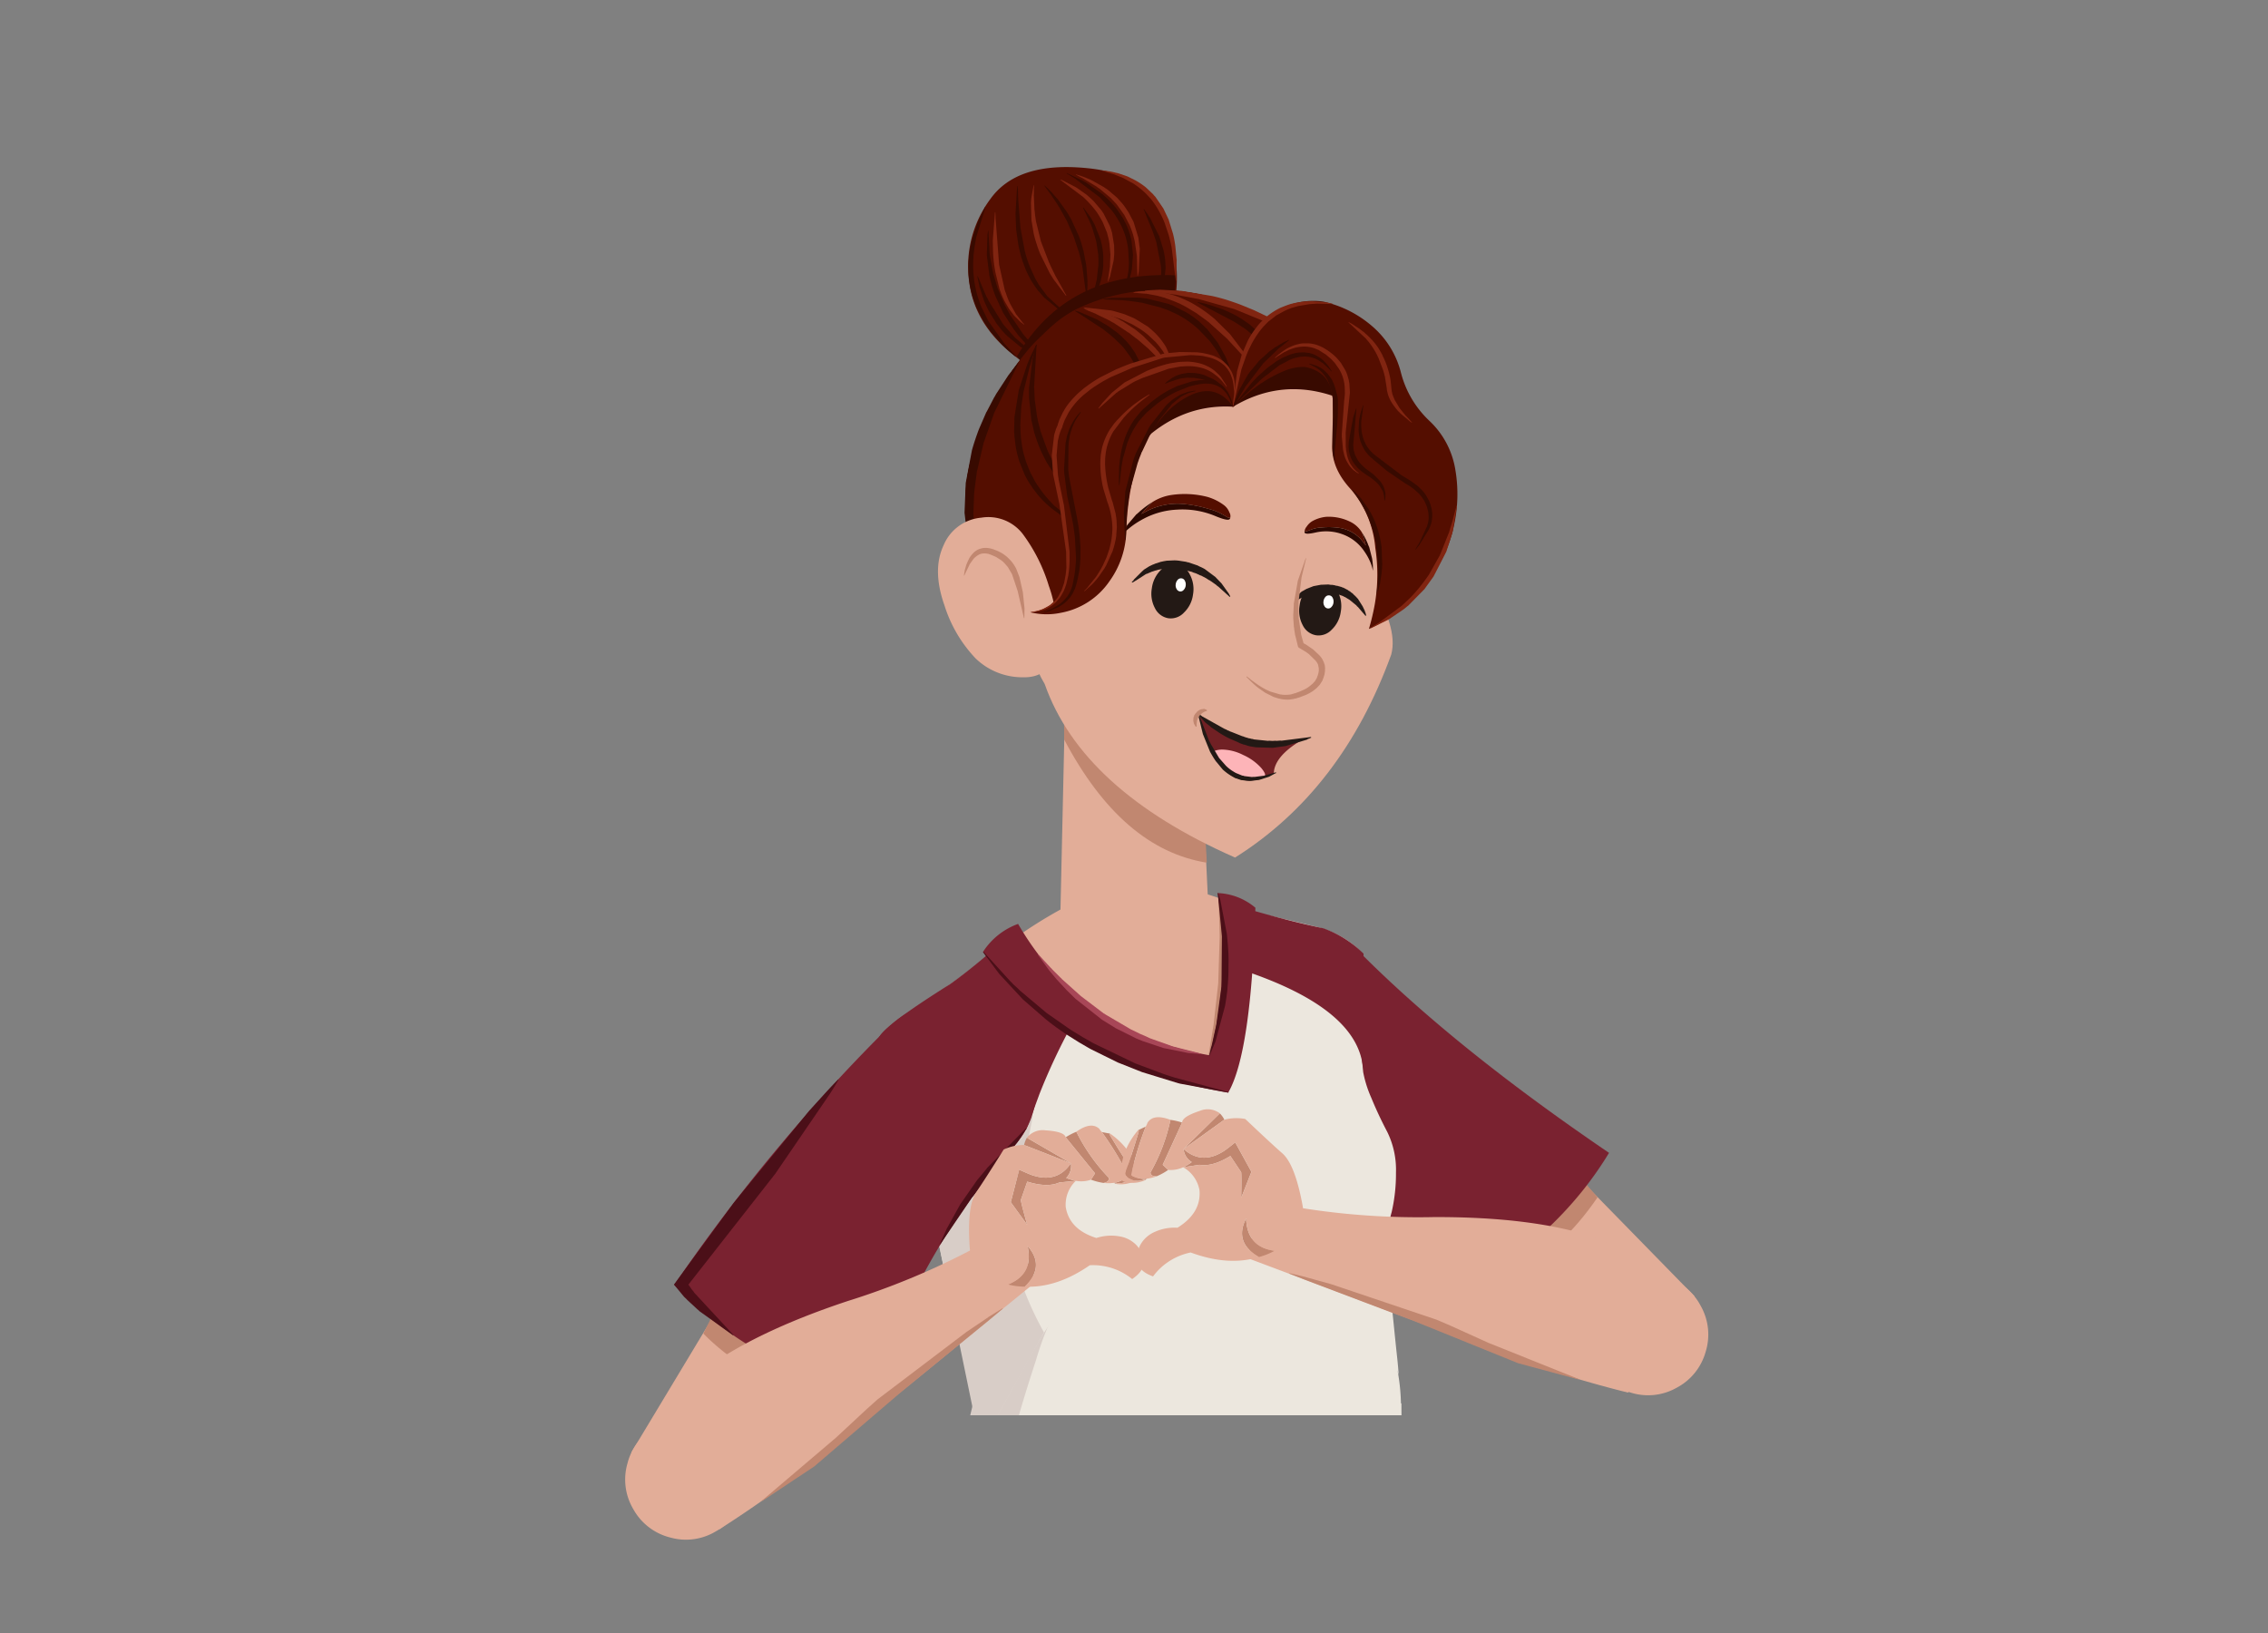 <svg xmlns="http://www.w3.org/2000/svg" xmlns:xlink="http://www.w3.org/1999/xlink" width="375" height="270" viewBox="0 0 375 270">
  <rect x="0" y="0" width="375" height="270" fill="#808080" stroke="none"/>
  <defs>
    <clipPath id="clip-path">
      <rect id="Rectangle_8654" data-name="Rectangle 8654" width="375" height="270" transform="translate(17840 -11926)" fill="#fff" stroke="#707070" stroke-width="1" opacity="0.59"/>
    </clipPath>
    <clipPath id="clip-path-2">
      <path id="Path_75152" data-name="Path 75152" d="M0,0H245V209H83.87s-25.083,28.929-39.482,28.929S26.276,209,26.276,209H0Z" transform="translate(69 125)" fill="#fff"/>
    </clipPath>
  </defs>
  <g id="Mask_Group_16587" data-name="Mask Group 16587" transform="translate(-17840 11926)" clip-path="url(#clip-path)">
    <g id="Mask_Group_16578" data-name="Mask Group 16578" transform="translate(17840 -12026)" clip-path="url(#clip-path-2)">
      <g id="female_teen_8" data-name="female teen 8" transform="translate(373.564 931.818)">
        <g id="Group_103145" data-name="Group 103145" transform="matrix(-0.881, 0.474, -0.474, -0.881, -87.606, -607.068)">
          <g id="Group_103131" data-name="Group 103131" transform="translate(0.157 7.174)">
            <g id="Group_103130" data-name="Group 103130" transform="translate(0 0)">
              <path id="Path_75046" data-name="Path 75046" d="M0,4.765,19.426,0,25.4,26.26,8.011,32.569Z" fill="#e2ad98"/>
            </g>
          </g>
          <g id="Group_103133" data-name="Group 103133" transform="translate(0 0)">
            <g id="Group_103132" data-name="Group 103132" transform="translate(0)">
              <path id="Path_75047" data-name="Path 75047" d="M19.95,9.975a9.634,9.634,0,0,1-2.932,7.069A9.591,9.591,0,0,1,9.975,19.95a9.678,9.678,0,0,1-7.069-2.906A9.678,9.678,0,0,1,0,9.975,9.591,9.591,0,0,1,2.906,2.932,9.634,9.634,0,0,1,9.975,0a9.548,9.548,0,0,1,7.043,2.932A9.548,9.548,0,0,1,19.95,9.975Z" fill="#e2ad98"/>
            </g>
          </g>
          <g id="Group_103136" data-name="Group 103136" transform="translate(6.519 29.305)">
            <g id="Group_103135" data-name="Group 103135" transform="translate(0 0)">
              <g id="Group_103134" data-name="Group 103134">
                <path id="Path_75048" data-name="Path 75048" d="M2.618,16.355,0,4.6Q9.452-.289,18.091.018l2.461,9.949Z" fill="#c18770"/>
              </g>
            </g>
          </g>
          <g id="Group_103138" data-name="Group 103138" transform="translate(1.361 30.837)">
            <g id="Group_103137" data-name="Group 103137" transform="translate(0 0)">
              <path id="Path_75049" data-name="Path 75049" d="M44.246,63.075a13.7,13.7,0,0,1-10.054,4.163,13.785,13.785,0,0,1-10.08-4.163,14,14,0,0,1-3.639-6.153h-.026Q14.046,35.623,0,8.645,15.525-.519,36.811.031A283.854,283.854,0,0,1,48.383,51.687h-.026q.052.646.052,1.309A13.785,13.785,0,0,1,44.246,63.075Z" fill="#7a2230"/>
            </g>
          </g>
          <g id="Group_103141" data-name="Group 103141" transform="translate(17.044 30.737)">
            <g id="Group_103140" data-name="Group 103140" transform="translate(0 0)">
              <g id="Group_103139" data-name="Group 103139">
                <path id="Path_75050" data-name="Path 75050" d="M30.292,36.575q.052.052-.026.052l-.052-.026L26.26,25.788,19.3,2.3l-4.032-.157L.052,2.3A.046.046,0,0,1,0,2.252l.026-.026,5.027-.969L15.185,0l6.022.052,5.053,17.96Z" fill="#4b0f18"/>
              </g>
            </g>
          </g>
          <g id="Group_103144" data-name="Group 103144" transform="translate(32.373 80.677)">
            <g id="Group_103143" data-name="Group 103143" transform="translate(0 0)">
              <g id="Group_103142" data-name="Group 103142">
                <path id="Path_75051" data-name="Path 75051" d="M6.349,3.207,3.207,6.349a.033.033,0,0,1-.052,0L.013,3.207a.033.033,0,0,1,0-.052L3.155.013a.033.033,0,0,1,.052,0L6.349,3.155a.033.033,0,0,1,0,.052M3.181.118,3.207.092H3.155l.026.026L.118,3.181.092,3.155v.052l.026-.026L3.181,6.244,6.244,3.181,3.181.118m.052,3.849-.052.052-.052-.052V3.233H2.4l-.052-.052L2.4,3.129h.733V2.4l.052-.052.052.052v.733h.733l.052.052-.052.052H3.233Z" fill="rgba(0,0,0,0)"/>
              </g>
            </g>
          </g>
        </g>
        <g id="Group_103154" data-name="Group 103154" transform="translate(-214.941 -642.168) rotate(6.908)">
          <g id="Group_103147" data-name="Group 103147" transform="translate(0.052 3.719)">
            <g id="Group_103146" data-name="Group 103146" transform="translate(0 0)">
              <path id="Path_75052" data-name="Path 75052" d="M77.608,29.571H77.53a33.462,33.462,0,0,0-9.875-19.33A33.691,33.691,0,0,0,42.929,0,33.635,33.635,0,0,0,18.2,10.241,33.47,33.47,0,0,0,7.989,34.207H7.936L0,101.129q51.835,20.063,86.226-4.112Z" fill="#ece7de"/>
            </g>
          </g>
          <g id="Group_103150" data-name="Group 103150" transform="translate(0 0)">
            <g id="Group_103149" data-name="Group 103149">
              <g id="Group_103148" data-name="Group 103148">
                <path id="Path_75053" data-name="Path 75053" d="M56.235,5.946,51.756,0,27.24,1.519,14.615,17.863l-4.793,9.3A73.437,73.437,0,0,0,7.648,39.289L0,104.8a131.2,131.2,0,0,0,35.7,8.958Q2.669,104.4,16.816,33.474,19.327,18.29,28.55,11.97A58.057,58.057,0,0,1,56.235,5.946Z" fill="#d8cdc7"/>
              </g>
            </g>
          </g>
          <g id="Group_103153" data-name="Group 103153" transform="translate(42.104 105.281)">
            <g id="Group_103152" data-name="Group 103152" transform="translate(0 0)">
              <g id="Group_103151" data-name="Group 103151">
                <path id="Path_75054" data-name="Path 75054" d="M6.352,3.156,3.209.013a.033.033,0,0,0-.052,0L.013,3.156a.033.033,0,0,0,0,.052L3.156,6.352a.033.033,0,0,0,.052,0L6.352,3.209a.033.033,0,0,0,0-.052M3.182,6.247l.026.026H3.156l.026-.026L.118,3.182l-.026.026V3.156l.026.026L3.182.118,6.247,3.182,3.182,6.247M3.235,2.4l-.052-.052L3.13,2.4V3.13H2.4l-.052.052.052.052H3.13v.733l.052.052.052-.052V3.235h.733l.052-.052L3.968,3.13H3.235Z" fill="rgba(0,0,0,0)"/>
              </g>
            </g>
          </g>
        </g>
        <g id="Group_103180" data-name="Group 103180" transform="matrix(0.993, -0.121, 0.121, 0.993, -234.369, -679.987)">
          <g id="Group_103156" data-name="Group 103156" transform="translate(27.462 0)">
            <g id="Group_103155" data-name="Group 103155" transform="translate(0 0)">
              <path id="Path_75055" data-name="Path 75055" d="M40.913,7.528a78.189,78.189,0,0,0-8.076-4.234,36.7,36.7,0,0,0-6.456-2.2q-2.94-.644-5.8-1.1a19.4,19.4,0,0,0-5.672.81q-2.718.915-5.41,1.777l-.68.261A74.358,74.358,0,0,0,.035,7.005q-.157-.157.392,1.229.627,1.568,1.228,2.8a21.257,21.257,0,0,0,3.163,4.025,56.782,56.782,0,0,0,5.8,5.515q3.215,2.666,6.586,4.992a43.222,43.222,0,0,0,6.377,3.712,62.14,62.14,0,0,0,7.527,2.745q1.045-2.692,1.725-4.078A46.281,46.281,0,0,0,35.581,20.6q1.072-3.8,1.934-6.979A16.162,16.162,0,0,1,40.913,7.528Z" fill="#e2ad98"/>
            </g>
          </g>
          <g id="Group_103158" data-name="Group 103158" transform="translate(57.402 3.79)">
            <g id="Group_103157" data-name="Group 103157" transform="translate(0 0)">
              <path id="Path_75056" data-name="Path 75056" d="M5.013,1.176,4.882.026,4.83,0,4.8.052,4.7,1.176v.288l-.026.157v.157L4.412,4.914v.1l-.026.131L4.255,6.456v.131l-.026.052v.078L3.053,14.4,1.458,21.12.021,26.034q-.052.052.026.052Q.1,26.138.1,26.06l1.385-2.98.026-.1.052-.1,2.013-6.143.026-.157.052-.131L4.987,8.364l.052-6.744-.026-.157Z" fill="#c18770"/>
            </g>
          </g>
          <g id="Group_103160" data-name="Group 103160" transform="translate(0.229 15.848)">
            <g id="Group_103159" data-name="Group 103159" transform="translate(0 0)">
              <path id="Path_75057" data-name="Path 75057" d="M28.4,14.2A13.719,13.719,0,0,0,24.225,4.139,13.651,13.651,0,0,0,14.2,0,13.785,13.785,0,0,0,4.139,4.139,13.787,13.787,0,0,0,0,14.2,13.652,13.652,0,0,0,4.139,24.226,13.717,13.717,0,0,0,14.2,28.406a13.584,13.584,0,0,0,10.023-4.18A13.586,13.586,0,0,0,28.4,14.2Z" fill="#ece7de"/>
            </g>
          </g>
          <g id="Group_103162" data-name="Group 103162" transform="translate(6.901 5.646)">
            <g id="Group_103161" data-name="Group 103161" transform="translate(0 0)">
              <path id="Path_75058" data-name="Path 75058" d="M58.207,5.254q-.653,2.614-1.228,6.012a62.879,62.879,0,0,1-1.62,7.005,31.725,31.725,0,0,1-3.5,7.842q-.261.418-.5.863a18.841,18.841,0,0,1-6.011-1.516,58.563,58.563,0,0,1-5.2-2.692q-2.431-1.438-4.809-3.058A41.023,41.023,0,0,1,30.5,15.788a39.5,39.5,0,0,1-4.051-4.627A35.756,35.756,0,0,1,23.21,6.012a39.606,39.606,0,0,1-2.065-4.783Q20.91.6,20.727,0,16.449,4.243,0,12.259q.314,3.11.523,6.273Q.758,21.9.967,25.25q.157,2.614.288,5.123.131,2.143.261,4.313.183,3.11.418,6.247Q2.2,44.3,2.378,47.65q.183,2.928.47,5.829l.627,6.169q.373,3.348.653,6.8.3,3.45.523,6.927t.366,5.855q.169,2.4.444,4.13A24.425,24.425,0,0,1,7.4,80.637q1.175-1.39,2.927-3.842t3.738-5.2q1.438-2.039,3.032-4.078a62.392,62.392,0,0,1,5.018-5.672,47.432,47.432,0,0,1,5.254-4.5,39.5,39.5,0,0,1,5.463-3.293,26.491,26.491,0,0,1,4.13-1.647,24.852,24.852,0,0,1,6.822-.889,23.171,23.171,0,0,1,4.888.993,30.333,30.333,0,0,1,7.919,3.947,34.56,34.56,0,0,1,5.619,4.809,72.238,72.238,0,0,1,4.966,5.855,64.993,64.993,0,0,1,4.286,6.326q1.8,3.032,3.659,6.143a2.337,2.337,0,0,1,.209.836q.078-1.307.1-2.954.026-2.2.1-5.594t.026-6.482a41.425,41.425,0,0,1,.131-5.123,17.918,17.918,0,0,1,.5-3.137,35.906,35.906,0,0,1,1.255-3.607,28.282,28.282,0,0,0,1.49-6.378,14.167,14.167,0,0,0-.627-6.874q-1.124-2.954-1.934-5.907a19.147,19.147,0,0,1-.81-4.365q.055-1.334.052-4.025a45.649,45.649,0,0,0-.47-6.3A7.936,7.936,0,0,1,76.45,13.67q1.827-2.431,1.228-3.346a13.807,13.807,0,0,0-2.3-2.431A16.675,16.675,0,0,0,70.2,5.019q-3.477-1.33-6.822-2.535A16.286,16.286,0,0,1,58.913.314,24.8,24.8,0,0,1,58.207,5.254Z" transform="translate(0)" fill="#ece7de"/>
            </g>
          </g>
          <g id="Group_103165" data-name="Group 103165" transform="translate(8.39 36.202)">
            <g id="Group_103164" data-name="Group 103164" transform="translate(0 0)">
              <g id="Group_103163" data-name="Group 103163">
                <path id="Path_75059" data-name="Path 75059" d="M16.492,35.784q-4.768-11.8-3.372-21.982A67.19,67.19,0,0,0,19,0Q.222,8.565,0,7.031L3.816,53.244Z" fill="#d8cdc7"/>
              </g>
            </g>
          </g>
          <g id="Group_103170" data-name="Group 103170" transform="translate(0 6.822)">
            <g id="Group_103167" data-name="Group 103167" transform="translate(64.219 0)">
              <g id="Group_103166" data-name="Group 103166" transform="translate(0 0)">
                <path id="Path_75060" data-name="Path 75060" d="M18.27,28.648l2.4-19.238a17.957,17.957,0,0,0-6.09-4.966Q9.369,2.676,3.11,0L0,9.462Q19.062,18.334,18.27,28.648Z" fill="#7a2230"/>
              </g>
            </g>
            <g id="Group_103169" data-name="Group 103169" transform="translate(0 1.072)">
              <g id="Group_103168" data-name="Group 103168" transform="translate(0 0)">
                <path id="Path_75061" data-name="Path 75061" d="M28.882,24.936A100.534,100.534,0,0,1,35.834,13.88L24.6,0a89.243,89.243,0,0,1-8.155,5.071Q4.051,10.9,3.633,12.6a13.828,13.828,0,0,0-2.875,4.94A25,25,0,0,0,0,21.93q.046.968.131,3.529.1,2.589,4.234,6.718a13.718,13.718,0,0,0,10.063,4.182,13.632,13.632,0,0,0,10.037-4.182A13.832,13.832,0,0,0,25.98,30.4l.052.026.157-.288Q26.711,29.2,28.882,24.936Z" fill="#7a2230"/>
              </g>
            </g>
          </g>
          <g id="Group_103172" data-name="Group 103172" transform="translate(22.504 3.372)">
            <g id="Group_103171" data-name="Group 103171" transform="translate(0 0)">
              <path id="Path_75062" data-name="Path 75062" d="M45.557,3.163A10.223,10.223,0,0,0,39.65,0a63.047,63.047,0,0,1-4.574,26.452Q14.506,20.231,6.3,1.072A11.579,11.579,0,0,0,0,4.94q10.193,19.97,37.4,28.02Q42,26.844,45.557,3.163Z" fill="#7a2230"/>
            </g>
          </g>
          <g id="Group_103174" data-name="Group 103174" transform="translate(22.491 3.372)">
            <g id="Group_103173" data-name="Group 103173" transform="translate(0 0)">
              <path id="Path_75063" data-name="Path 75063" d="M28.92,29.406q-.575-.235-1.7-.784L22.752,26.3,16.3,22.165q-1.647-1.176-3.5-2.692L9.213,16.258,5.267,12.024l-.131-.183L4.247,10.8l-.052-.1-.261-.314L.091,4.966q-.052-.026-.078,0-.026.052,0,.078l2.2,3.842L5.58,13.54l3.372,3.738q1.411,1.464,3.189,2.98,1.908,1.594,3.528,2.771L19.9,25.8l3.79,2.065,5.75,2.562.1.026.1.052,7.763,2.431q.052.052.052-.026.052-.052-.026-.052l-8.521-3.45M39.976,1.2,39.767.026,39.715,0l-.026.052-.183,7.136L38.434,15.4l-1.62,6.195-1.2,3.4-.078.131L35.01,26.5q-.052.052.026.052.052.052.052-.026l1.255-2.2,2.3-5.7q.444-1.49.653-2.4l.261-1.255q.235-1.2.235-1.281l.34-2.535q.131-1.1.183-2.483l.052-1.751Z" transform="translate(0)" fill="#4b0f18"/>
            </g>
          </g>
          <g id="Group_103176" data-name="Group 103176" transform="translate(31.443 9.841)">
            <g id="Group_103175" data-name="Group 103175" transform="translate(0 0)">
              <path id="Path_75064" data-name="Path 75064" d="M18.714,17.866l3.947,1.307,2.091.444q.052.052.052-.026.052-.052-.026-.052L20.2,17.761l-.131-.078L16.728,16.01q-1.019-.6-1.15-.706l-.47-.261-.131-.1-1.228-.784L9.906,11.226,9.775,11.1l-.157-.1L6.221,7.7,3.45,4.535,3.372,4.4l-.1-.1L2.039,2.731l-.052-.1L1.83,2.444.078.013Q.026-.013,0,.013V.091L1.568,2.914l.078.1.052.1.863,1.333Q3.607,5.92,4.025,6.469L5.306,8.064l3.921,3.947,2.091,1.673,3.163,2.091.157.078.157.1.627.34.078.052.078.026Z" transform="translate(0 0)" fill="#a84657"/>
            </g>
          </g>
          <g id="Group_103179" data-name="Group 103179" transform="translate(44.08 84.676)">
            <g id="Group_103178" data-name="Group 103178" transform="translate(0 0)">
              <g id="Group_103177" data-name="Group 103177">
                <path id="Path_75065" data-name="Path 75065" d="M6.338,3.15,3.2.013a.033.033,0,0,0-.052,0L.013,3.15a.033.033,0,0,0,0,.052L3.149,6.339a.033.033,0,0,0,.052,0L6.338,3.2a.033.033,0,0,0,0-.052M3.176,6.234,3.2,6.26H3.149l.026-.026L.118,3.176.091,3.2V3.15l.026.026L3.176.118,6.234,3.176,3.176,6.234m.052-3.842-.052-.052-.052.052v.732H2.392l-.052.052.052.052h.732V3.96l.052.052.052-.052V3.228H3.96l.052-.052L3.96,3.124H3.228Z" fill="rgba(0,0,0,0)"/>
              </g>
            </g>
          </g>
        </g>
        <g id="Group_103191" data-name="Group 103191" transform="matrix(0.999, -0.05, 0.05, 0.999, -200.784, -726.366)">
          <g id="Group_103182" data-name="Group 103182" transform="translate(0 9.937)">
            <g id="Group_103181" data-name="Group 103181" transform="translate(0 0)">
              <path id="Path_75066" data-name="Path 75066" d="M24.727,42.826l.1-41.674L2.855,0,0,39.395Q18.885,51.5,24.727,42.826Z" fill="#e2ad98"/>
            </g>
          </g>
          <g id="Group_103184" data-name="Group 103184" transform="translate(2.657 0)">
            <g id="Group_103183" data-name="Group 103183" transform="translate(0 0)">
              <path id="Path_75067" data-name="Path 75067" d="M3.231,3.231A10.655,10.655,0,0,0,0,11.054a10.655,10.655,0,0,0,3.231,7.823,10.655,10.655,0,0,0,7.823,3.231,10.655,10.655,0,0,0,7.823-3.231,10.655,10.655,0,0,0,3.231-7.823,10.655,10.655,0,0,0-3.231-7.823A10.655,10.655,0,0,0,11.054,0,10.655,10.655,0,0,0,3.231,3.231Z" fill="#e2ad98"/>
            </g>
          </g>
          <g id="Group_103187" data-name="Group 103187" transform="translate(2.331 8.313)">
            <g id="Group_103186" data-name="Group 103186" transform="translate(0 0)">
              <g id="Group_103185" data-name="Group 103185">
                <path id="Path_75068" data-name="Path 75068" d="M22.526,30.149,22.448,0,.314,1.31,0,8.644Q8.644,27.215,22.526,30.149Z" fill="#c18770"/>
              </g>
            </g>
          </g>
          <g id="Group_103190" data-name="Group 103190" transform="translate(8.788 50.917)">
            <g id="Group_103189" data-name="Group 103189" transform="translate(0 0)">
              <g id="Group_103188" data-name="Group 103188">
                <path id="Path_75069" data-name="Path 75069" d="M6.352,3.156,3.209.013a.033.033,0,0,0-.052,0L.013,3.156a.033.033,0,0,0,0,.052L3.156,6.352a.033.033,0,0,0,.052,0L6.352,3.209a.033.033,0,0,0,0-.052M3.182,6.247l.026.026H3.156l.026-.026L.118,3.182l-.026.026V3.156l.026.026L3.182.118,6.247,3.182,3.182,6.247M3.235,2.4l-.052-.052L3.13,2.4V3.13H2.4l-.052.052.052.052H3.13v.733l.052.052.052-.052V3.235h.733l.052-.052L3.968,3.13H3.235Z" fill="rgba(0,0,0,0)"/>
              </g>
            </g>
          </g>
        </g>
        <g id="Group_103328" data-name="Group 103328" transform="translate(-210.789 -806.694) rotate(8.806)">
          <g id="Group_103194" data-name="Group 103194" transform="translate(14.342 24.982)">
            <g id="Group_103193" data-name="Group 103193" transform="translate(0 0)">
              <g id="Group_103192" data-name="Group 103192">
                <path id="Path_75070" data-name="Path 75070" d="M53.574,7.909Q45.339.153,31.85,0A30.368,30.368,0,0,0,9.183,9.047,30.3,30.3,0,0,0,0,31.242Q.006,44.235,10.376,53.3q10.395,9.086,30.13,9.211,19.76.156,19.893-10.071t.777-23.5Q61.837,15.672,53.574,7.909Z" fill="#e2ad98"/>
              </g>
            </g>
          </g>
          <g id="Group_103197" data-name="Group 103197" transform="translate(18.026 60.122)">
            <g id="Group_103196" data-name="Group 103196" transform="translate(0 0)">
              <g id="Group_103195" data-name="Group 103195">
                <path id="Path_75071" data-name="Path 75071" d="M61.16,11.708Q61.671,6.911,55.372,0L.208,3.327Q-1.049,17.707,5.29,25.3q8.765,16.382,35.492,23.522Q56.55,35.125,61.16,11.708Z" fill="#e2ad98"/>
              </g>
            </g>
          </g>
          <g id="Group_103216" data-name="Group 103216" transform="translate(34.964 58.964)">
            <g id="Group_103202" data-name="Group 103202" transform="translate(28.009 2.625)">
              <g id="Group_103199" data-name="Group 103199" transform="translate(0 0)">
                <g id="Group_103198" data-name="Group 103198">
                  <path id="Path_75072" data-name="Path 75072" d="M6.884,4.493A5.073,5.073,0,0,0,5.866,1.306,2.971,2.971,0,0,0,3.442,0,3.016,3.016,0,0,0,1,1.306,5.131,5.131,0,0,0,0,4.493,5.059,5.059,0,0,0,1,7.664,3.005,3.005,0,0,0,3.442,8.986,2.961,2.961,0,0,0,5.866,7.664,5,5,0,0,0,6.884,4.493Z" fill="#231915"/>
                </g>
              </g>
              <g id="Group_103201" data-name="Group 103201" transform="translate(3.797 2.135)">
                <g id="Group_103200" data-name="Group 103200" transform="translate(0 0)">
                  <path id="Path_75073" data-name="Path 75073" d="M1.663,1.052A1.277,1.277,0,0,0,1.391.289.679.679,0,0,0,.8,0,.726.726,0,0,0,.222.323a1.31,1.31,0,0,0-.22.8,1.154,1.154,0,0,0,.271.746.71.71,0,0,0,.61.305.672.672,0,0,0,.56-.339A1.2,1.2,0,0,0,1.663,1.052Z" fill="#fff"/>
                </g>
              </g>
            </g>
            <g id="Group_103204" data-name="Group 103204" transform="translate(26.608 1.178)">
              <g id="Group_103203" data-name="Group 103203" transform="translate(0 0)">
                <path id="Path_75074" data-name="Path 75074" d="M8.717.045a35.759,35.759,0,0,0-3.624,0q-2.284.127-2.94,1.47A28.8,28.8,0,0,1,0,5.139,17.522,17.522,0,0,1,1.573,4.25,15.548,15.548,0,0,1,5.162,2.814a4.992,4.992,0,0,1,3.624.342,13.076,13.076,0,0,1,3.042,2.085l.444-.068A18.11,18.11,0,0,0,8.717.045Z" fill="#e2ad98"/>
              </g>
            </g>
            <g id="Group_103206" data-name="Group 103206" transform="translate(26.357 2.967)">
              <g id="Group_103205" data-name="Group 103205" transform="translate(0 0)">
                <path id="Path_75075" data-name="Path 75075" d="M9.891.82l-.1-.034L9.515.615,9.31.547l-.171-.1L8.318.171h-.1L7.977.1h-.1L7.7.068H7.566l-.1-.034h-.41L6.848,0h-.41L6.233.034h-.41L4.592.273,3.43.684,2.37,1.3l-.65.513-.068.034-.41.513-.068.068L1.14,2.5l-.1.137L.8,2.872l-.1.137-.034.068-.068.068-.581.82q-.034.034.034.1H.114l.855-.581.137-.068.513-.41.068-.034.068-.068.513-.41-.034.034L2.3,2.5H2.268l1.607-.684.171-.034.171-.068L5.789,1.4h.342L6.3,1.367H7.19l.171.034h.171l.205.034h.137l.1.034h.068l.513.1.137.068.171.034.82.342,1.162.684.068.034.137.137.171.1L12.66,4.2h.1V4.1l-.137-.342-.068-.1-.137-.273-.444-.65-.923-1.06-.068-.068-.1-.068a4.983,4.983,0,0,0-.65-.479L10.062.923Z" fill="#231915"/>
              </g>
            </g>
            <g id="Group_103211" data-name="Group 103211" transform="translate(3.43 3.582)">
              <g id="Group_103208" data-name="Group 103208" transform="translate(0 0)">
                <g id="Group_103207" data-name="Group 103207">
                  <path id="Path_75076" data-name="Path 75076" d="M6.884,4.493A5.073,5.073,0,0,0,5.866,1.306,2.971,2.971,0,0,0,3.442,0,3.016,3.016,0,0,0,1,1.306,5.131,5.131,0,0,0,0,4.493,5.059,5.059,0,0,0,1,7.664,3.005,3.005,0,0,0,3.442,8.986,2.961,2.961,0,0,0,5.866,7.664,5,5,0,0,0,6.884,4.493Z" fill="#231915"/>
                </g>
              </g>
              <g id="Group_103210" data-name="Group 103210" transform="translate(3.797 2.135)">
                <g id="Group_103209" data-name="Group 103209" transform="translate(0 0)">
                  <path id="Path_75077" data-name="Path 75077" d="M1.663,1.052A1.277,1.277,0,0,0,1.391.289.679.679,0,0,0,.8,0,.726.726,0,0,0,.222.323a1.31,1.31,0,0,0-.22.8,1.154,1.154,0,0,0,.271.746.71.71,0,0,0,.61.305.672.672,0,0,0,.56-.339A1.2,1.2,0,0,0,1.663,1.052Z" fill="#fff"/>
                </g>
              </g>
            </g>
            <g id="Group_103213" data-name="Group 103213" transform="translate(0.422 0)">
              <g id="Group_103212" data-name="Group 103212" transform="translate(0)">
                <path id="Path_75078" data-name="Path 75078" d="M12.033,2.488A18.108,18.108,0,0,0,9.538.642,3.938,3.938,0,0,0,6.529.095,6.433,6.433,0,0,0,3.213,2.18,23.937,23.937,0,0,0,0,6.9q1.06-.82,2.051-1.573A9.9,9.9,0,0,1,5.572,3.616a7.9,7.9,0,0,1,3.35-.171,12.714,12.714,0,0,1,3.76,1.3Q14.46,5.77,16.306,6.659a4.279,4.279,0,0,0-.991-1.2Q13.708,3.958,12.033,2.488Z" fill="#e2ad98"/>
              </g>
            </g>
            <g id="Group_103215" data-name="Group 103215" transform="translate(0 2.898)">
              <g id="Group_103214" data-name="Group 103214" transform="translate(0 0)">
                <path id="Path_75079" data-name="Path 75079" d="M13.48,1.709l-.137-.068L11.6.718A7.28,7.28,0,0,0,10.609.41l-.273-.1L8.763.034H8.524L8.387,0H7.464A6.56,6.56,0,0,0,6.37.068l-1.2.239L4.558.513,4.421.581,4.285.615l-.957.479-.034.034-.068.034-.1.068L2.986,1.3l-.547.376-.786.684-.034.034v.034l-.205.239L.285,4.2l-.068.171-.205.273q-.034.034.034.1H.114l.273-.205L.524,4.41l.137-.1L2.2,2.94l-.034.068.82-.513L3.4,2.29l.1-.068.137-.034.1-.068h.034l.273-.137h.068l.034-.034.239-.068.034-.034H4.49l.342-.137h.1l.581-.171h.1l1.128-.171.82-.034.137.034h.718l.444.068H9l.1.034h.239l.239.034.239.068.444.068.479.137h.034l.068.034.1.034.239.034.889.308.444.205.239.068.1.068.1.034.889.444.205.137.205.1,2.085,1.367q.034.034.1-.034V4.512l-.308-.41-1.436-1.47Z" fill="#231915"/>
              </g>
            </g>
          </g>
          <g id="Group_103219" data-name="Group 103219" transform="translate(30.628 53.084) rotate(-11.892)">
            <g id="Group_103218" data-name="Group 103218" transform="translate(0 0)">
              <g id="Group_103217" data-name="Group 103217">
                <path id="Path_75080" data-name="Path 75080" d="M0,2.908l.854-.4A11.237,11.237,0,0,1,6.767,1.6a20.969,20.969,0,0,1,4.45,1.1,9.069,9.069,0,0,1,1.433.579q.457.244,1.341.823a.847.847,0,0,0,.64.213.23.23,0,0,1-.03.122,1.214,1.214,0,0,0-.061-1.006,2.733,2.733,0,0,0-.914-1.311A8.56,8.56,0,0,0,11.065.683,15.073,15.073,0,0,0,5.121.043a8,8,0,0,0-3.2,1.006A19.519,19.519,0,0,0,0,2.908Z" transform="translate(3.658 0)" fill="#540e00"/>
                <path id="Path_75081" data-name="Path 75081" d="M3.841,1.1,3.6,1.28q-.077.059-.152.122a.166.166,0,0,1-.061.03.271.271,0,0,1-.061.061.323.323,0,0,1-.061.061,2.379,2.379,0,0,1-.213.152.062.062,0,0,1-.03.03.251.251,0,0,1-.061.061.135.135,0,0,1-.061.03.063.063,0,0,1-.061.03L1.25,3.536A9.783,9.783,0,0,0,0,5.517,8.7,8.7,0,0,1,1.067,4.45,13.389,13.389,0,0,1,3.505,2.9,13.113,13.113,0,0,1,9.571,1.463,14.137,14.137,0,0,1,15.79,2.835q2.012.975,2.378.671l.03-.03.061-.091a.23.23,0,0,0,.03-.122.847.847,0,0,1-.64-.213q-.884-.579-1.341-.823a9.069,9.069,0,0,0-1.433-.579,20.969,20.969,0,0,0-4.45-1.1,11.237,11.237,0,0,0-5.914.914l-.854.4A19.519,19.519,0,0,1,5.578,0,14.622,14.622,0,0,0,3.841,1.1Z" transform="translate(0 1.049)" fill="#2b0700"/>
              </g>
            </g>
          </g>
          <g id="Group_103222" data-name="Group 103222" transform="matrix(-0.979, -0.206, 0.206, -0.979, 74.079, 58.609)">
            <g id="Group_103221" data-name="Group 103221" transform="translate(0 0)">
              <g id="Group_103220" data-name="Group 103220">
                <path id="Path_75082" data-name="Path 75082" d="M0,1.458l.6.379a6.089,6.089,0,0,0,4.166.875A11.67,11.67,0,0,0,7.9,1.662a5.581,5.581,0,0,0,1.009-.554q.322-.233.945-.787.267-.259.451-.2A.284.284,0,0,0,10.287,0a1.542,1.542,0,0,1-.043.962A2.754,2.754,0,0,1,9.6,2.216a5.841,5.841,0,0,1-1.8,1.37A8.012,8.012,0,0,1,3.608,4.2a4.646,4.646,0,0,1-2.255-.962A16.918,16.918,0,0,1,0,1.458Z" transform="translate(2.577 2.041)" fill="#540e00"/>
                <path id="Path_75083" data-name="Path 75083" d="M2.706,4.228l-.172-.175Q2.48,4,2.427,3.936a.109.109,0,0,0-.043-.029.238.238,0,0,0-.043-.058A.285.285,0,0,0,2.3,3.79a1.8,1.8,0,0,0-.15-.146.054.054,0,0,0-.021-.029.22.22,0,0,0-.043-.058.089.089,0,0,0-.043-.029A.042.042,0,0,0,2,3.5L.881,1.9A10.3,10.3,0,0,1,0,0,7.655,7.655,0,0,0,.752,1.02,9.654,9.654,0,0,0,2.47,2.507a7.33,7.33,0,0,0,4.274,1.37,7.85,7.85,0,0,0,4.381-1.312q1.417-.933,1.675-.641l.021.029.043.087a.284.284,0,0,1,.021.117q-.184-.055-.451.2-.623.554-.945.787A5.581,5.581,0,0,1,10.48,3.7a11.67,11.67,0,0,1-3.136,1.05,6.089,6.089,0,0,1-4.166-.875l-.6-.379A16.918,16.918,0,0,0,3.93,5.277,10.476,10.476,0,0,1,2.706,4.228Z" fill="#2b0700"/>
              </g>
            </g>
          </g>
          <g id="Group_103227" data-name="Group 103227" transform="translate(56.109 57.551)">
            <g id="Group_103224" data-name="Group 103224" transform="translate(0.105 0)">
              <g id="Group_103223" data-name="Group 103223" transform="translate(0)">
                <path id="Path_75084" data-name="Path 75084" d="M12.442,20.435a7.367,7.367,0,0,0-4.427-6Q5.283,8.776,6.627.842q-2.384-1.925-5.448.55L0,21.614Q6.561,26.289,12.442,20.435Z" fill="#e2ad98"/>
              </g>
            </g>
            <g id="Group_103226" data-name="Group 103226" transform="translate(0 0.711)">
              <g id="Group_103225" data-name="Group 103225" transform="translate(0 0)">
                <path id="Path_75085" data-name="Path 75085" d="M6.47,3.222,6.732.052Q6.784,0,6.706,0L6.653.026l-.707,3.85L5.867,7.806l.026.052.183,1.807.052.236v.1L6.47,11.5l.079.21.052.236.288.891.1.21.629,1.519a.478.478,0,0,0,.288.262h.026l1.153.471.55.288,1.022.733.131.079v.026h.026l.079.079.052.026v.026h.026l.026.052.052.052h.026l.026.026.236.314.052.1.21.576v.079l.052.262v.445l-.026.131v.079l-.026.079v.131l-.052.157v.1l-.026.026v.079l-.236.6-.314.471-.419.471a4.642,4.642,0,0,1-.943.786,12.21,12.21,0,0,1-1.1.655l-.131.079-.157.052-.131.079-.157.052-.052.052-.367.131-.131.026a4.781,4.781,0,0,1-1.231.183H5.841l-1.572-.21L3.641,22.5a10.633,10.633,0,0,1-1.231-.471q-.393-.157-1.179-.576a4.279,4.279,0,0,1-.576-.314l-.576-.314Q0,20.745,0,20.85V20.9l1.1.786a12.767,12.767,0,0,0,1.126.707l1.231.6,1.467.471.864.131h.262l.1.026A6.5,6.5,0,0,0,7.57,23.5l.6-.183.052-.026h.026l.157-.079.183-.052L8.906,23a4.39,4.39,0,0,0,.6-.314l.6-.341a7.823,7.823,0,0,0,1.126-.864l.5-.55.419-.6.314-.707.052-.183v-.079l.026-.026v-.079l.052-.183.026-.183v-.079l.026-.1.026-.183v-.55l-.052-.393v-.1L12.494,17l-.079-.183-.052-.052-.026-.1-.052-.079-.052-.1L11.892,16l-.052-.026-.026-.052-.262-.262-.052-.026-.026-.026-.157-.131-1.153-.786-1.257-.6-.445-.157-.6-1.336L6.994,9.823v-.1l-.052-.21L6.679,7.963V7.832l-.026-.026V7.727L6.6,7.282Z" fill="#c18770"/>
              </g>
            </g>
          </g>
          <g id="Group_103238" data-name="Group 103238" transform="matrix(0.999, -0.034, 0.034, 0.999, 48.42, 85.493)">
            <g id="Group_103229" data-name="Group 103229" transform="translate(1.007 1.343)">
              <g id="Group_103228" data-name="Group 103228" transform="translate(0 0)">
                <path id="Path_75086" data-name="Path 75086" d="M0,0Q2.578,6.788,5,8.226q3.767,2.854,8.279-.336-.261-2.77,3.767-5.918A19.263,19.263,0,0,1,0,0Z" fill="#712024"/>
              </g>
            </g>
            <g id="Group_103231" data-name="Group 103231" transform="translate(3.823 6.273)">
              <g id="Group_103230" data-name="Group 103230" transform="translate(0 0)">
                <path id="Path_75087" data-name="Path 75087" d="M8.9,3.644Q9.438,3.4,8.3,2.306A8.88,8.88,0,0,0,5.068.521,7.942,7.942,0,0,0,1.423.06Q-.08.331,0,.916a3.518,3.518,0,0,0,1.2,1.669A5.884,5.884,0,0,0,3.865,4.021a7.132,7.132,0,0,0,3,.121A7.286,7.286,0,0,0,8.9,3.644Z" fill="#fdb4b8"/>
              </g>
            </g>
            <g id="Group_103233" data-name="Group 103233" transform="translate(0.503 0.785)">
              <g id="Group_103232" data-name="Group 103232" transform="translate(0 0)">
                <path id="Path_75088" data-name="Path 75088" d="M9.193,3.16H9.007l-.448-.084H8.447l-.112-.042-.224-.042L8,2.95H7.888l-1.9-.5L5.762,2.4,5.576,2.32l-.224-.042-.186-.084-.41-.126L.876.474.317.138.131.054Q.019-.072.019.1a.057.057,0,0,0,0,.084L1.548,1.439l.82.5.149.126,1.566.8a16.214,16.214,0,0,0,1.6.671l1.79.546.186.084h.112l.112.042.224.042.112.042h.149l.485.084.112.042h.112l.261.042.97.042,2.8-.252L15.2,3.705l3.357-1.469L18.7,2.11l.261-.126.186-.126q.112,0,.037-.084,0-.126-.075-.042l-4.7,1.175h-.186l-.634.126h-.186l-.448.084-.634.042-.112.042-2.35.042L9.641,3.2H9.417Z" fill="#231915"/>
              </g>
            </g>
            <g id="Group_103235" data-name="Group 103235" transform="translate(0.753 1.058)">
              <g id="Group_103234" data-name="Group 103234" transform="translate(0 0)">
                <path id="Path_75089" data-name="Path 75089" d="M.03.118l.037.21L1.111,3.1,2.64,5.867q.671.923,1.119,1.427L5.1,8.553a8.72,8.72,0,0,0,1.566.881l.6.252,1.044.21h.82a4.579,4.579,0,0,0,.746-.042l1.38-.336L12.822,8.8l1.007-.713q.149,0,.037-.126h-.075L12,8.721,10.51,9.1l-.336.042-.149.042H8.757L8.57,9.141H8.384l-.746-.21a2.9,2.9,0,0,1-.709-.252A6.279,6.279,0,0,1,5.512,7.84L4.244,6.707,2.827,4.86l-.112-.126-.336-.5L2.268,4.1.142.076Q.142-.05.067.034-.045.034.03.118Z" fill="#231915"/>
              </g>
            </g>
            <g id="Group_103237" data-name="Group 103237" transform="translate(0 0)">
              <g id="Group_103236" data-name="Group 103236" transform="translate(0 0)">
                <path id="Path_75090" data-name="Path 75090" d="M.41.671V.713H.373V.755L.261.923.224.965H.186v.042l-.037.126-.075.084v.126l-.037.126L0,1.553V1.8l.037.42.075.168.037.168L.186,2.6l.037.084L.3,2.77l.112.168.112.126H.559q.075.084.112,0V2.812L.634,2.644V1.973H.671V1.8l.037-.084.037-.126V1.553l.037-.042L.82,1.427l.037-.042.075-.126L.97,1.175l.186-.21L1.193.881,1.268.8h.037L1.38.671,1.641.5,1.716.42h.037L1.79.378h.075L1.9.336h.075L2.089.21,2.014.126,1.939.084H1.9L1.79.042H1.753L1.678,0H1.492L1.417.042,1.082.126l-.3.168L.709.378.634.42Z" fill="#c18770"/>
              </g>
            </g>
          </g>
          <g id="Group_103270" data-name="Group 103270" transform="translate(0 0)">
            <g id="Group_103240" data-name="Group 103240" transform="translate(0 0)">
              <g id="Group_103239" data-name="Group 103239">
                <path id="Path_75091" data-name="Path 75091" d="M.808,21.672q2.127,7.29,10.285,11.421a87.427,87.427,0,0,0,13.445,5.741q5.287,1.611,7.27-4.833A91.647,91.647,0,0,0,34.7,21.61q.929-5.927-2.54-14.064Q28.668-.611,17.144.05,5.6.69,2.151,7.546A18.632,18.632,0,0,0,.808,21.672Z" fill="#540e00"/>
              </g>
            </g>
            <g id="Group_103243" data-name="Group 103243" transform="translate(10.474 15.312)">
              <g id="Group_103242" data-name="Group 103242" transform="translate(0 0)">
                <g id="Group_103241" data-name="Group 103241">
                  <path id="Path_75092" data-name="Path 75092" d="M26.042,23.688,23.915,0Q6.014,1.974,0,17.286l12.7,11.09Z" fill="#380a00"/>
                </g>
              </g>
            </g>
            <g id="Group_103245" data-name="Group 103245" transform="translate(2.568 12.775)">
              <g id="Group_103244" data-name="Group 103244" transform="translate(0 0)">
                <path id="Path_75093" data-name="Path 75093" d="M.078.037q0-.062-.041-.021-.062,0-.021.041V.719l.021.1.392,3.2.929,3.284.227.537.041.145.186.413A18.128,18.128,0,0,0,2.928,10.59l1.59,2.4,2.189,2.478.124.1.867.847.124.083.1.1,1.983,1.59,3.883,2.4,1.053.516q.041,0,.041-.021.041-.041-.021-.041l-3.057-2.127-3.387-2.85-2.664-2.85L4.622,11.726,3.011,9.145,2.99,9.062,2.949,9,2.02,7.038l-.041-.062L.967,4.126.946,4,.9,3.9Z" fill="#380a00"/>
              </g>
            </g>
            <g id="Group_103247" data-name="Group 103247" transform="translate(6.244 4.721)">
              <g id="Group_103246" data-name="Group 103246" transform="translate(0 0)">
                <path id="Path_75094" data-name="Path 75094" d="M.078.037q0-.062-.041-.021-.062,0-.021.041V.636L.388,4.56.9,7.162l.7,2.313q.413,1.136.826,2.045l.31.62.041.062.021.062.682,1.218.31.454a.224.224,0,0,0,.083.1l.062.124.64.867a.224.224,0,0,1,.083.1.224.224,0,0,1,.083.1L5.427,16l.1.083.083.1.434.434.1.062,1.053.888,2.458,1.446,1.2.434q.041.041.041-.021.041-.041-.021-.041l-.227-.124L7.7,17.282,6.026,15.63l-.7-.867-.062-.1-.083-.1-.991-1.508a17.208,17.208,0,0,1-1.012-1.879l-.33-.743-1.3-3.7L.471,2.164.45,2,.409,1.855Z" fill="#380a00"/>
              </g>
            </g>
            <g id="Group_103249" data-name="Group 103249" transform="translate(10.66 3.973)">
              <g id="Group_103248" data-name="Group 103248" transform="translate(0 0)">
                <path id="Path_75095" data-name="Path 75095" d="M6.072,7.621,7.228,9.872l.062.1.124.31.1.186.723,1.8,1.425,4.853q0,.062.041.021.062,0,.021-.041v-.227L9.541,15.1,9.5,14.952l-.062-.475-.6-2.52L8.013,9.645l-.062-.1-.186-.434q-.372-.847-.847-1.693L5.225,4.853,4.378,3.8,2.561,1.941,1.673,1.2l-.1-.1L.62.372.475.289.062,0H0V.062l1.322,1.3.041.062L2.685,2.85a1.74,1.74,0,0,0,.248.289L4.543,5.2Z" fill="#380a00"/>
              </g>
            </g>
            <g id="Group_103251" data-name="Group 103251" transform="translate(17.537 6.586)">
              <g id="Group_103250" data-name="Group 103250" transform="translate(0 0)">
                <path id="Path_75096" data-name="Path 75096" d="M.062.01Q.041-.01,0,.01V.072L1.342,2.014l.145.248a11.77,11.77,0,0,1,.64,1.095l.764,1.611.062.186.083.165.537,1.735.021.041.021.062.083.372q.145.723.248,1.528l.1,2.478-.021.083-.1,1.3v.145l-.5,2.767q-.041.041.021.041l.041-.021.454-1.033.5-1.652L4.461,13l.186-.888V12.03l.062-.372v-.083l.021-.083v-.186q0-.041.062-.764V9.469l-.021-.1L4.75,8.973,4.5,7.342Q4.3,6.5,4.048,5.772L3.7,4.926l-.021-.083L2.292,2.468l-.743-.95Z" fill="#380a00"/>
              </g>
            </g>
            <g id="Group_103253" data-name="Group 103253" transform="translate(1.99 20.458)">
              <g id="Group_103252" data-name="Group 103252" transform="translate(0 0)">
                <path id="Path_75097" data-name="Path 75097" d="M2.453,3.755l-.041-.083L2.35,3.61l-.083-.145-.1-.124L2.123,3.28l-.062-.062-.516-.785-.062-.124L.078.037q0-.062-.041-.021-.062,0-.021.041L.058.244.615,1.71,1.689,3.837l.1.145.041.083.847,1.28L4.353,7.307l.083.062.847.805a14.628,14.628,0,0,0,1.177.909l2.334,1.384.083.021L9,10.549l2.148.764q.041.041.041-.021l-.021-.041L7.72,9.124l-1.9-1.57a6.519,6.519,0,0,1-.537-.5Z" fill="#380a00"/>
              </g>
            </g>
            <g id="Group_103255" data-name="Group 103255" transform="translate(27.471 5.306)">
              <g id="Group_103254" data-name="Group 103254" transform="translate(0 0)">
                <path id="Path_75098" data-name="Path 75098" d="M1.2,1.208l-.165-.165L.909.878.062.01Q.041-.01,0,.01V.072L.083.217.207.382.268.506l1.8,2.974.062.145.661,1.239.021.083.083.145L4.213,8.746l.1.392.021.165.041.145.1.558v.083l.124,1.033v.268l.021.145v1.074l-.041.413v.186l-.083.805q-.041.041.021.041l.041-.021.145-.351.434-2v-.145l.021-.145v-.145l.021-.062L5.06,8.994,4.791,7.776a12.575,12.575,0,0,0-.454-1.384l-.021-.083-.041-.083L3.263,4.12l-.041-.062L3.18,3.976Z" fill="#380a00"/>
              </g>
            </g>
            <g id="Group_103257" data-name="Group 103257" transform="translate(13.947 1.355)">
              <g id="Group_103256" data-name="Group 103256" transform="translate(0 0)">
                <path id="Path_75099" data-name="Path 75099" d="M11.644,7.906l-.268-.454-.021-.062a9.728,9.728,0,0,0-.682-.991l-.165-.248-.1-.124-.041-.062L9.1,4.6A20.1,20.1,0,0,0,7.327,3.156L6.295,2.495,3.383,1.049,3.176.987,2.99.9.058.017Q.017-.025.017.037-.025.078.037.078l1.508.64L6.026,3.135,8.236,4.89l.062.041.041.062.207.186a14.253,14.253,0,0,1,1.466,1.693,12.286,12.286,0,0,1,1.177,1.921,13.278,13.278,0,0,1,.785,2.024l.434,2a12.414,12.414,0,0,1,.186,1.838L12.429,18.5q-.041.041.021.041l.041-.021.475-2.272.145-2.168-.186-2.4-.578-2.168a10.217,10.217,0,0,0-.434-1.074L11.85,8.3l-.083-.124Z" fill="#380a00"/>
              </g>
            </g>
            <g id="Group_103259" data-name="Group 103259" transform="translate(19.747 0.008)">
              <g id="Group_103258" data-name="Group 103258" transform="translate(0 0)">
                <path id="Path_75100" data-name="Path 75100" d="M14.828,16.129l-.434-3.346-.558-2.189a18.777,18.777,0,0,0-.682-1.962L12.061,6.382,10.925,4.709,9.335,3.015l-.392-.31L8.9,2.643l-1.384-.95a12.011,12.011,0,0,0-1.9-.888L4.254.372,2.643.083,2.272.062Q1.59,0,1.074,0L.041.041A.037.037,0,0,0,0,.083L.021.1,1.446.289h.083L1.59.31,1.9.351,3.614.743,3.7.785l1.693.6a14.833,14.833,0,0,1,1.735.95,8.612,8.612,0,0,1,.847.6l.413.33.062.041.351.31a14.371,14.371,0,0,1,1.466,1.611A15.159,15.159,0,0,1,11.5,7.042l.971,1.879q.392.888.764,1.879l1.528,5.349q0,.062.041.021Q14.87,16.171,14.828,16.129Z" fill="#812511"/>
              </g>
            </g>
            <g id="Group_103261" data-name="Group 103261" transform="translate(0.086 8.975)">
              <g id="Group_103260" data-name="Group 103260" transform="translate(0 0)">
                <path id="Path_75101" data-name="Path 75101" d="M1.446.017Q1.4-.025,1.4.037L.558,2.846l-.434,2.6-.062.805q0,.041-.062,1.136L.083,9.207.1,9.372v.145l.248,1.57a16,16,0,0,0,.7,2.5q.083.248.5,1.218l.33.661.041.062.31.578.083.124.145.289,1.735,2.354,1.26,1.342,2.23,1.859.33.227a13.056,13.056,0,0,0,1.115.743l1.012.6q.062.062.062-.021.021,0,0-.041L8.075,21.887,4.812,18.542,3.47,16.621a11.148,11.148,0,0,1-.62-1.053,16.761,16.761,0,0,1-1.012-2.251q-.289-.785-.392-1.2l-.31-1.2A19.1,19.1,0,0,1,.785,8.546L.743,8.257.7,6.832.682,6.77.7,6.687.723,5.221,1.466.058Q1.508.017,1.446.017Z" fill="#380a00"/>
              </g>
            </g>
            <g id="Group_103263" data-name="Group 103263" transform="translate(15.534 1.334)">
              <g id="Group_103262" data-name="Group 103262" transform="translate(0 0)">
                <path id="Path_75102" data-name="Path 75102" d="M10.037,6.956a14.762,14.762,0,0,1,.888,1.652l.351.826L12,11.768l.6,3.284.041.021.021-.041.041-.7-.413-3.841-.041-.1-.475-1.632L10.595,6.315,9.521,4.87l-.7-.764a8.2,8.2,0,0,0-.743-.682l-.785-.64L5.659,1.772,4.853,1.38,2.623.553,1.983.388Q1.322.223.95.161L.041.017Q0-.025,0,.037L.021.078l.867.31L1.115.45l2.54,1.033.083.041.083.062.372.165L6.258,2.99l1.115.867L8.9,5.407Z" fill="#812511"/>
              </g>
            </g>
            <g id="Group_103265" data-name="Group 103265" transform="translate(13.101 2.573)">
              <g id="Group_103264" data-name="Group 103264" transform="translate(0 0)">
                <path id="Path_75103" data-name="Path 75103" d="M5.531,3.3A15.847,15.847,0,0,1,6.852,4.5q.661.743,1.157,1.425l.95,1.57.351.826a6.582,6.582,0,0,1,.31.847l.454,1.817.227,1.983.021,2.478q-.041.041.021.041l.041-.021.186-.867.186-2.705-.062-.991-.021-.1v-.1l-.227-1.3L9.785,7.369l-.062-.1-.041-.1a8.014,8.014,0,0,0-.454-.867l-1.3-1.817L7.6,4.126l-.083-.1L5.985,2.7q-.847-.6-1.466-.95L2.784.9.285.058.058.017Q.017-.025.017.037-.025.078.037.078l4.13,2.21Q4.932,2.8,5.531,3.3Z" fill="#812511"/>
              </g>
            </g>
            <g id="Group_103267" data-name="Group 103267" transform="translate(8.822 4.18)">
              <g id="Group_103266" data-name="Group 103266" transform="translate(0 0)">
                <path id="Path_75104" data-name="Path 75104" d="M.083,0,.062.041,0,1.838A9.221,9.221,0,0,0,.083,3.1l.5,2.685.7,2.107a17.592,17.592,0,0,0,.764,1.673,17.529,17.529,0,0,0,.888,1.611l1.983,2.809.682.785.062.083L8.1,17.224q.041.041.062,0,.041-.021,0-.062L6.03,14.415l-.062-.062L4.75,12.6l-.1-.186-.124-.165L2.664,9,1.4,5.968a7.57,7.57,0,0,1-.248-.785l-.1-.289L.888,4.234.826,4.068.372,1.8.33,1.673V1.549L.207.682.186.6V.516L.124.021Z" transform="translate(0)" fill="#812511"/>
              </g>
            </g>
            <g id="Group_103269" data-name="Group 103269" transform="translate(3.229 9.574)">
              <g id="Group_103268" data-name="Group 103268" transform="translate(0 0)">
                <path id="Path_75105" data-name="Path 75105" d="M.037.017q-.062,0-.021.041L.368,4.643.657,6.295q.083.5.392,1.755.227.805.558,1.776l1.074,2.582.434.785a12.638,12.638,0,0,0,.95,1.4l.743.909.971.929,1.2.867.227.124.062.021.289.165q.062.062.062-.021V17.55l-.33-.248L6.047,16.146l-1.26-1.59-.041-.083-.165-.227a16.241,16.241,0,0,1-.805-1.425l-.062-.083L3.693,12.7l-.021-.062-.1-.186L2.02,8.484.244.884.223.7.078.037Q.078-.025.037.017Z" fill="#812511"/>
              </g>
            </g>
          </g>
          <g id="Group_103295" data-name="Group 103295" transform="translate(5.319 17.715)">
            <g id="Group_103272" data-name="Group 103272" transform="translate(0.106 0.058)">
              <g id="Group_103271" data-name="Group 103271" transform="translate(0 0)">
                <path id="Path_75106" data-name="Path 75106" d="M35.1.165A34.314,34.314,0,0,0,24.633.744,31.685,31.685,0,0,0,13.44,5.68,19.562,19.562,0,0,0,10.3,8.612q-.723.847-1.384,1.735Q8.236,11.214,7.6,12.1q-.413.578-.785,1.177a46.519,46.519,0,0,0-4.089,8.653A49.83,49.83,0,0,0,.243,32.053,26.6,26.6,0,0,0,.718,41.78,67.109,67.109,0,0,0,5.406,53.9a63.758,63.758,0,0,0,8.034,7.6A12.233,12.233,0,0,0,18.066,53.7q4.667-34.345,23.585-36.142,12.164-10.1,30.214,1.9A40.926,40.926,0,0,0,58.751,8.323,92.924,92.924,0,0,0,45.7,2.541,49.88,49.88,0,0,0,35.1.165Z" fill="#380a00"/>
              </g>
            </g>
            <g id="Group_103274" data-name="Group 103274" transform="translate(0.106 0.058)">
              <g id="Group_103273" data-name="Group 103273" transform="translate(0 0)">
                <path id="Path_75107" data-name="Path 75107" d="M35.1.165A34.314,34.314,0,0,0,24.633.744,31.685,31.685,0,0,0,13.44,5.68,19.562,19.562,0,0,0,10.3,8.612q-.723.847-1.384,1.735Q8.236,11.214,7.6,12.1q-.413.578-.785,1.177a46.519,46.519,0,0,0-4.089,8.653A49.83,49.83,0,0,0,.243,32.053,26.6,26.6,0,0,0,.718,41.78,67.109,67.109,0,0,0,5.406,53.9a63.758,63.758,0,0,0,8.034,7.6q4.386,0,8.612-25.485-7.708-26.6,19.5-21.706,4.161-9.192,9.128-9.851-2.6-1.112-4.977-1.921A49.88,49.88,0,0,0,35.1.165Z" fill="#540e00"/>
              </g>
            </g>
            <g id="Group_103276" data-name="Group 103276" transform="translate(17.849 2.115)">
              <g id="Group_103275" data-name="Group 103275" transform="translate(0 0)">
                <path id="Path_75108" data-name="Path 75108" d="M17.548,3.384l-1.269-.9-.159-.079L15.988,2.3l-.317-.159a9.081,9.081,0,0,0-1.242-.634l-.159-.079-.159-.053L13.952,1.3,11.335.449,10.992.4,10.833.344,7,0,6.709.026q-.423,0-1.163.053L1.237.793l-1.19.37q-.079,0-.026.053,0,.079.053.026L3.14.9A2.909,2.909,0,0,0,3.59.872,2.909,2.909,0,0,0,4.039.846L6.128.819a4.272,4.272,0,0,1,.555.026l2.7.264h.159l.159.053,1.242.238.608.185a13.6,13.6,0,0,1,2.458.872,17.358,17.358,0,0,1,2.273,1.269l2.009,1.533a7.724,7.724,0,0,1,.872.846q.291.264.819.846l1.031,1.242a2.591,2.591,0,0,1,.317.423l.159.185,2.273,3.569q0,.079.053.026.079,0,.026-.053l-.449-1.163a13.992,13.992,0,0,0-.608-1.3L21.433,7.56,19.821,5.472,17.68,3.463Z" fill="#380a00"/>
              </g>
            </g>
            <g id="Group_103278" data-name="Group 103278" transform="translate(24.405 0)">
              <g id="Group_103277" data-name="Group 103277" transform="translate(0 0)">
                <path id="Path_75109" data-name="Path 75109" d="M6.207,0a4,4,0,0,0-.529.026L2.48.344.048.846Q-.032.846.021.9q0,.079.053.026L5.2.767a3.733,3.733,0,0,1,.5.026L9.035.9l6.08.74L23.6,3.674l.185.079,2.353.714q.053.053.053-.026.053-.053-.026-.053L25.9,4.23,20.693,2.035l-.106-.053-.132-.026L18.261,1.3,15.909.74Q15.036.555,13.424.291,11.732.079,10.912.053Z" fill="#812511"/>
              </g>
            </g>
            <g id="Group_103280" data-name="Group 103280" transform="translate(0 15.84)">
              <g id="Group_103279" data-name="Group 103279" transform="translate(0 0)">
                <path id="Path_75110" data-name="Path 75110" d="M5.578.021q-.053-.053-.053.026L4.758,1.369l-.079.185-.449.793L2.723,5.678l-.185.5-.053.106L1.639,8.771l-.079.185L.793,11.89q-.4,1.9-.608,3.622L0,21.011.555,25.9l1.322,4.758,1.93,4.362,2.115,3.41a.023.023,0,0,0,.026.026.033.033,0,0,0,.053,0V38.4l-.952-2.194-.079-.238-.106-.211L3.7,32.615q-.5-1.586-.846-2.881l-.846-3.992v-.106l-.37-3.093v-.238l-.026-.211-.079-3.331.026-.106L1.9,14.111v-.106L1.93,13.9l.9-4.811L2.855,8.9,5.6.074Q5.657.021,5.578.021Z" fill="#380a00"/>
              </g>
            </g>
            <g id="Group_103282" data-name="Group 103282" transform="translate(7.772 12.477)">
              <g id="Group_103281" data-name="Group 103281" transform="translate(0 0)">
                <path id="Path_75111" data-name="Path 75111" d="M.264,0,.238.026l-.132,1v.132l-.026.159-.053.872L0,2.379.159,7.032V7.19L.423,8.909l.053.159L1.4,12.557l.079.159.661,1.665.238.476a23.647,23.647,0,0,0,1.4,2.485l.608.872.053.053.449.634A.286.286,0,0,1,5,19.033l.449.5a.286.286,0,0,0,.106.132l.555.608.053.079,2.062,1.93.555.423a.777.777,0,0,0,.211.185,2.627,2.627,0,0,0,.423.291l.185.159.053.026.053.053.106.053,3.172,1.877q.079.079.079-.026v-.053l-2.908-2.247a2.227,2.227,0,0,1-.37-.317L7.8,20.831,6.186,18.954a19.83,19.83,0,0,1-1.533-2.168l-1.56-2.855-.053-.159-.608-1.427-.344-.952-.026-.159L1.4,9.041l-.37-1.85L.978,7.058.317.053A.047.047,0,0,0,.264,0Z" fill="#380a00"/>
              </g>
            </g>
            <g id="Group_103284" data-name="Group 103284" transform="translate(6.292 12.456)">
              <g id="Group_103283" data-name="Group 103283" transform="translate(0 0)">
                <path id="Path_75112" data-name="Path 75112" d="M1.771.021q-.053-.053-.053.026L1.269,1.475A16.254,16.254,0,0,0,.846,3.114l-.079.238L.026,7.9,0,12.393.317,14.8l.106.4.026.211.5,1.771q.37,1.057.608,1.56l.344.74,1.242,2.088a14.282,14.282,0,0,0,.978,1.242l.661.714.053.079.079.053.925.9.079.053.053.053.291.238A17.529,17.529,0,0,0,8.433,26.4l2.406,1.269,2.538.925q.053.053.053-.026.053-.053-.026-.053L8.776,25.875l-.74-.555-.106-.106L7.8,25.134l-1-.872a12.41,12.41,0,0,1-.978-.978A9.726,9.726,0,0,1,4.864,22.2L4.2,21.3l-.132-.132-.079-.159A14.539,14.539,0,0,1,3.2,19.689l-.185-.317-.5-1.057a13.326,13.326,0,0,1-.555-1.454l-.4-1.322-.026-.185q-.185-.714-.317-1.533l-.053-.185-.317-3.2V7.952L1.216,3.7l.053-.238.185-1.375L1.507,1.9,1.8.074Q1.85.021,1.771.021Z" fill="#380a00"/>
              </g>
            </g>
            <g id="Group_103286" data-name="Group 103286" transform="translate(33.334 1.406)">
              <g id="Group_103285" data-name="Group 103285" transform="translate(0 0)">
                <path id="Path_75113" data-name="Path 75113" d="M11.393,4.119a5.805,5.805,0,0,0-1.031-.9L9.12,2.4q-.529-.291-1.348-.661A10.568,10.568,0,0,0,6.4,1.184,13.154,13.154,0,0,0,5,.761L4.335.576,1.507.1.74.048.582.021H.053Q0-.032,0,.048L.026.1,6.371,2.268l.159.079.159.053,1.322.608.159.053.079.053.079.026,1.48.846q.344.211,1.057.74l.661.555.106.106.106.079.423.449.079.106.159.159.344.476.053.053.026.053.026.026.211.317.053.106.106.132q0,.079.053.026.053-.026.026-.053l-.026-.185-.079-.211-.026-.132L13.085,6.6V6.577L13.032,6.5l-.053-.185-.211-.4a3.89,3.89,0,0,0-.555-.872L11.9,4.621Z" fill="#380a00"/>
              </g>
            </g>
            <g id="Group_103288" data-name="Group 103288" transform="translate(13.508 5.9)">
              <g id="Group_103287" data-name="Group 103287" transform="translate(0 0)">
                <path id="Path_75114" data-name="Path 75114" d="M8.195,3.008l-.106-.053L7.9,2.823l-.211-.106-.079-.079L5.921,1.766l-.079-.053L4.045,1,3.86.92.687.1.053.021Q0-.032,0,.048L.026.1.238.206.476.285.608.365.793.418,5.155,2.4l.159.106.106.053.079.053q.872.476,1.454.846l.106.053.079.079,1.322.925.079.079.344.264L10.23,6.207l.529.634a9.961,9.961,0,0,1,.819,1.3l.106.185.026.079.053.079.159.317.053.159.079.159.053.159.026.053.053.079.106.317v.026l.053.106.026.159.079.211.026.053.238.978.026.211.053.185v.079l.026.079.079.476.053.026.026-.053.053-.476-.053-1.613-.026-.053V10.04L12.9,9.723V9.643l-.026-.053V9.564l-.079-.344-.026-.079V9.062l-.317-1L12.4,7.978l-.079-.185a9.868,9.868,0,0,0-.793-1.48l-.053-.106-.079-.079-.529-.74-.476-.5A9.9,9.9,0,0,0,9.014,3.616l-.37-.264a2.045,2.045,0,0,0-.37-.264Z" fill="#380a00"/>
              </g>
            </g>
            <g id="Group_103290" data-name="Group 103290" transform="translate(22.581 0.714)">
              <g id="Group_103289" data-name="Group 103289" transform="translate(0 0)">
                <path id="Path_75115" data-name="Path 75115" d="M21.275,9.7q.053-.026,0-.079L20.244,8.406,16.807,5.1,13.952,3.04q-.846-.529-2.009-1.11-.978-.476-2.088-.9L9.168.793,9.035.767l-.4-.132L8.586.608H8.507L7.714.4A14.645,14.645,0,0,0,5.652.079L5.414.053H5.282L5.229.026H4.7L4.568,0,4.462.026,2.955.079,1.316.344,1.052.423A1.757,1.757,0,0,0,.629.529L.312.608.048.714q-.079,0-.026.053,0,.079.053.026L1.951.661,2.11.634,3.986.687,4.409.74h.132l.106.026L5.1.819H5.2L5.546.9q1.031.185,1.93.423l.132.026.053.026H7.74L8.3,1.56l.053.026.132.026.238.106.132.026,2.009.819.132.079,1.718.872.106.079.132.053,3.516,2.3L21.2,9.7Q21.248,9.754,21.275,9.7Z" fill="#812511"/>
              </g>
            </g>
            <g id="Group_103292" data-name="Group 103292" transform="translate(15.015 5.34)">
              <g id="Group_103291" data-name="Group 103291" transform="translate(0 0)">
                <path id="Path_75116" data-name="Path 75116" d="M9.332,3.648l.106.053L11.473,4.97l.132.106L15.57,7.93l.159.132h.079V7.983l-.291-.344-.079-.132L13.165,5.181l-.423-.344-.132-.132L10.31,3.04q-.238-.159-1.454-.872L6.529,1.11l-.211-.053L5.948.9,4.811.555,4.626.529,4.256.423,2.273.079H2.141L1.718.026.238,0,.053.026A.047.047,0,0,0,0,.079L.026.106.476.211.634.264,1.9.555l.132.053,2.326.714.529.211.185.053L7.8,2.829l.106.026.079.053,1.084.608.185.079Z" fill="#812511"/>
              </g>
            </g>
            <g id="Group_103294" data-name="Group 103294" transform="translate(14.83 4.97)">
              <g id="Group_103293" data-name="Group 103293" transform="translate(0 0)">
                <path id="Path_75117" data-name="Path 75117" d="M8.248.634Q8.168.608,7.322.4L6.873.291,5.128.053A2.4,2.4,0,0,0,4.705.026L4.626,0,.264.185.026.238,0,.291.053.317l1.3.132h.264l4.626.687,2.141.608,1.242.5a13.2,13.2,0,0,1,1.586.819l1.427.978q.608.5,1.216,1.11l.264.264.106.159.132.132L15.2,6.794l.053.053.026.079.264.344.264.449.079.106.582,1.031q0,.079.053.026.079,0,.026-.053L16.2,7.666l-.4-.872-.079-.238L15.676,6.5,14.46,4.6a12.619,12.619,0,0,0-1.216-1.269l-.529-.449-.185-.132-.079-.079-.9-.608-.159-.079-.053-.053-.423-.238L8.7.767,8.591.74,8.459.687Z" fill="#812511"/>
              </g>
            </g>
          </g>
          <g id="Group_103300" data-name="Group 103300" transform="translate(0.593 56.921)">
            <g id="Group_103297" data-name="Group 103297" transform="matrix(0.955, -0.296, 0.296, 0.955, 0, 5.434)">
              <g id="Group_103296" data-name="Group 103296" transform="translate(0 0)">
                <path id="Path_75118" data-name="Path 75118" d="M14.888,3.62A7.179,7.179,0,0,0,8.523.005,7.453,7.453,0,0,0,1.686,3.62Q-.8,7.373.377,13.442A22.458,22.458,0,0,0,4.2,22.9a11.131,11.131,0,0,0,7.229,4.217q4.628.811,6.077-3.877a22,22,0,0,0,.419-10.451A27.907,27.907,0,0,0,14.888,3.62Z" fill="#e2ad98"/>
              </g>
            </g>
            <g id="Group_103299" data-name="Group 103299" transform="translate(6.771 7.706)">
              <g id="Group_103298" data-name="Group 103298" transform="translate(0 0)">
                <path id="Path_75119" data-name="Path 75119" d="M7.02,2.672l.812,1L9.168,6.26l1.7,4.243q0,.079.052.026.079,0,.026-.052l-.21-1.545-.681-2.593L9.115,3.955,8.408,2.724A5.99,5.99,0,0,0,7.02,1.283,5.824,5.824,0,0,0,5.239.341l-.1-.026L5,.262,4.767.21,4.715.183H4.662L4.086.052H3.955L3.9.026H3.824L3.589,0h-.5l-.5.079L2.41.131,2.357.157l-.1.026-.445.21L1.7.471,1.6.524,1.519.6a2.719,2.719,0,0,0-.6.655,4.118,4.118,0,0,0-.393.681L.445,2.1.21,2.907l-.026.157L.131,3.2,0,4.191v.864a.046.046,0,0,0,.052.052l.026-.026.052-.236L.6,3.327.629,3.2l.052-.131L1.1,2.226A2.562,2.562,0,0,1,1.493,1.7l.052-.052L1.6,1.572l.079-.052.052-.052.262-.21A1.86,1.86,0,0,1,2.619,1,2.376,2.376,0,0,1,3.327.943H3.51L3.693,1h.1l.524.131.079.026h.052l.052.026.314.079L4.9,1.31l.786.341.367.21.157.131.1.052.079.079.314.262A2.9,2.9,0,0,1,7.02,2.672Z" transform="translate(0)" fill="#c18770"/>
              </g>
            </g>
          </g>
          <g id="Group_103309" data-name="Group 103309" transform="translate(18.433 27.328)">
            <g id="Group_103302" data-name="Group 103302" transform="translate(0 0.466) rotate(-0.817)">
              <g id="Group_103301" data-name="Group 103301" transform="translate(0 0)">
                <path id="Path_75120" data-name="Path 75120" d="M28.5,5.7q-.124-.764-.268-1.487a3.764,3.764,0,0,0-1.4-2.4A8.177,8.177,0,0,0,19.763.209,31.392,31.392,0,0,0,3.986,8.18a11.719,11.719,0,0,0-3.7,6.711,18.3,18.3,0,0,0,.867,9.644Q2.85,29.161,4.44,33.808a13.76,13.76,0,0,1,.434,7.558A6.137,6.137,0,0,1,.021,46.26a11.292,11.292,0,0,0,5.059-.62,12.432,12.432,0,0,0,7.207-6.257A14.757,14.757,0,0,0,13.9,30.731,45.947,45.947,0,0,1,13.857,21,22.713,22.713,0,0,1,17.1,11.443a13.638,13.638,0,0,1,4.192-4.4q3.924-2.561,7.207.867Z" fill="#540e00"/>
              </g>
            </g>
            <g id="Group_103304" data-name="Group 103304" transform="translate(0.122 0)">
              <g id="Group_103303" data-name="Group 103303" transform="translate(0 0)">
                <path id="Path_75121" data-name="Path 75121" d="M22.408.007q-.392-.021-1.157.021L18.4.42,17.017.771l-.145.021-1.239.372-.021.021L10.739,3.518Q9.934,3.951,8.405,4.9l-2.23,1.59A20.218,20.218,0,0,0,4.13,8.309,12.081,12.081,0,0,0,3.2,9.321a10.42,10.42,0,0,0-.847,1.095q-.372.516-.743,1.157a9.157,9.157,0,0,0-.6,1.26l-.124.33-.041.083L.475,14.5.33,15.29v.083l-.021.165v-.062l-.041.207-.041.1-.041.207-.041.1L.124,16.3v.062L.1,16.425l-.021.1v.1l-.021.041v.062l-.041.207v.124l-.021.1.124,3.387.7,3.057,1.838,4.853-.021-.021,2.272,7.5L5.349,38.5q.062.661.062,1.3l-.041,1.28-.227,1.26-.434,1.218-.31.558-.805.991-1.033.764-.578.31a8.142,8.142,0,0,1-1.218.454q-.062,0-.021.041,0,.062.041.021l.165-.021.475-.145a4.119,4.119,0,0,0,.62-.227,6.405,6.405,0,0,0,1.177-.62l.516-.413a3.78,3.78,0,0,0,.475-.475l.227-.248.537-.847a4.585,4.585,0,0,0,.289-.62l.227-.64a9.805,9.805,0,0,0,.268-1.3l.1-1.342q0-.888-.041-1.342-.021-.392-.145-1.322l-.207-1.3L3.325,28.218,3.3,28.2,1.838,24.273l-.021-.1-.186-.578-.723-3.16-.165-2.4q.062-.764.062-.785v-.145l.021-.062.021-.186V16.8l.021-.041.021-.1V16.57l.021-.062v-.041l.083-.372.041-.1.021-.1.062-.186v-.062l.021-.165.021-.083V15.31l.041-.145L1.218,15l.124-.558.434-1.3a11.373,11.373,0,0,1,.558-1.157,13.016,13.016,0,0,1,.682-1.115q.413-.578.805-1.033l.888-.971q.826-.826,1.962-1.755l1.053-.805L11.09,4.179l4.791-2.4-.021.021.248-.1L20.177.668q.558-.083,1.115-.124A9.908,9.908,0,0,1,22.387.482L23.5.564a7.173,7.173,0,0,1,1.074.227,5.12,5.12,0,0,1,.991.413l.475.268.207.165.062.041.145.145.165.124.041.062.1.083.124.165.145.145.165.227a8.773,8.773,0,0,1,.537.971,7.044,7.044,0,0,1,.351,1.033q.1.372.227,1.115a10.344,10.344,0,0,1,.1,1.115l.021.145.021.971q-.021.041.021.041L28.521,8l.041-1.136A11.246,11.246,0,0,0,28.5,5.707a7.652,7.652,0,0,0-.186-1.115,9.032,9.032,0,0,0-.33-1.115l-.041-.124-.124-.268-.041-.062-.083-.207-.124-.186-.021-.021V2.568L27.3,2.2l-.1-.1-.083-.124L26.869,1.7l-.041-.062-.1-.1L26.6,1.453l-.041-.062L25.774.833A8.365,8.365,0,0,0,24.7.358,5.049,5.049,0,0,0,23.564.11q-.392-.062-1.157-.1m-8.24,8.385q-.516.413-.888.764-.785.743-1.3,1.3l-.743.867q-.537.682-.764,1.012l-.578.826-.041.041-.062.124-.289.454-.516,1.012a10.522,10.522,0,0,0-.826,3.118,13.816,13.816,0,0,0-.021,1.714l.021.062.021.372.021.1v.1l.041.227v.1l.145.764a17.1,17.1,0,0,0,1.033,3.387l1.053,2.189.021.021.041.062.413.847a12.5,12.5,0,0,1,.929,3.1A14.254,14.254,0,0,1,12,32.513,12.64,12.64,0,0,1,11.937,34l-.041.372V34.5l-.021.041-.145.867-.041.165-.021.186L11.235,37.3l-.062.145-.041.145-.062.145-.041.145-.537,1.26-.062.1-.041.1L9.252,41.311l-.062.083a.169.169,0,0,0-.062.1l-.248.33q-.021.041,0,.062.041.041.062,0l1.012-1.26a11.987,11.987,0,0,0,.971-1.57l.7-1.446.041-.145.124-.289.7-2.54v-.062l.021-.021v-.1l.062-.372a15.06,15.06,0,0,0,.124-1.57V32l-.021-.1-.1-1.239-.021-.1V30.49l-.021-.041-.186-.95-.041-.1-.041-.207-.207-.62v-.062l-.805-1.859-.021-.062h-.021v-.021l-.021-.021-.1-.186-.909-1.941A19.161,19.161,0,0,1,9.17,21.2l-.145-.7v-.1l-.041-.207v-.1l-.021-.1-.021-.207-.021-.1v-.1a12.017,12.017,0,0,1-.021-1.59,10.329,10.329,0,0,1,.682-2.933l1.384-2.561.1-.124.33-.516.1-.124.5-.7a.224.224,0,0,0,.083-.1l.165-.207q.682-.847,1.2-1.384L14.56,8.185q.041-.021,0-.062-.021-.021-.062,0l-.33.268M26.807,4.612,25.795,3.476l-.392-.33-.64-.434A4.732,4.732,0,0,0,24,2.3a5.613,5.613,0,0,0-.888-.31,6.4,6.4,0,0,0-.991-.207,9.513,9.513,0,0,0-2.168,0l-1.115.207-.289.083-.124.021-1.4.454-.268.124-.145.041-1.074.5q-.826.413-2.045,1.136L10.161,6.8l-1.817,2-1.28,1.9-.5.929q-.062.062.021.062a.026.026,0,0,0,.041,0L9.066,8.722l.165-.145.145-.165,2.23-1.9.062-.021V6.471h.021l.021-.021.1-.083,1.136-.743,4.11-2.21,1.838-.64.124-.021q.31-.083,1.033-.227a8.772,8.772,0,0,1,2-.1,6.408,6.408,0,0,1,1.755.351,7.066,7.066,0,0,1,.743.33l.64.351a9.467,9.467,0,0,1,.95.7l.723.682.041.062q.041.041.062,0,.041-.021,0-.062Z" fill="#812511"/>
              </g>
            </g>
            <g id="Group_103306" data-name="Group 103306" transform="translate(2.187 4.282)">
              <g id="Group_103305" data-name="Group 103305" transform="translate(0 0)">
                <path id="Path_75122" data-name="Path 75122" d="M1.693,8.509q.062-.062-.021-.062H1.632L1.28,9l-.021.041-.041.062-.062.124-.083.124-.434.929-.021.1-.207.558-.021.1-.145.5q-.165.971-.186,1.115l-.041.929L0,13.754v.165l.413,4.275.186.888.041.083.971,3.366L2.974,26.1a31.9,31.9,0,0,1,.991,3.2l.661,3.16a23.912,23.912,0,0,1,.165,3.015l-.062,1.528-.021.041v.124l-.021.041-.041.31-.165.6a2.688,2.688,0,0,1-.207.558l-.041.083-.021.062-.062.124-.083.124-.021.062-.041.062a8.5,8.5,0,0,1-.62.867,5.938,5.938,0,0,1-.682.661l-.64.516q-.145.1-.95.62l-.268.145-.083.062q-.062,0-.021.041,0,.062.041.021l.826-.372,1.28-.805.041-.021.062-.041.083-.083.1-.062.475-.434a5.514,5.514,0,0,0,.723-.888l.33-.516.268-.6.248-.826.021-.186.021-.041v-.041l.021-.083v-.1l.021-.083A11.783,11.783,0,0,0,5.432,35.5a16.9,16.9,0,0,0-.083-3.118L5.1,30.648l-.021-.041v-.062L4.75,29.1a30.7,30.7,0,0,0-.991-3.284L1.384,19.186,1.342,19,1.3,18.9l-.207-.847L.537,14.209v-.145l-.021-.083v-.248L.5,13.589V12.7q.041-.578.124-1.074A5.563,5.563,0,0,1,.826,10.7l.041-.207.041-.1.021-.1.124-.372.64-1.4M17.575,3.057l-.165.124-.083.083-.6.5a6.246,6.246,0,0,0-.7.743,6.4,6.4,0,0,0-.661.867L13.424,8.818l-.145.31-1.487,4.523q-.124.454-.289,1.363l-.516,5.266.31,3.573v.062l.021.021v.041l.785,3.9.1.31q0,.062.041.021.062,0,.021-.041l-.454-4.275-.021-.021v-.1l-.021-.124L11.689,20.3l.6-5,.041-.165q.062-.434.268-1.3l.062-.33.062-.145.805-2.726L14.766,7.7l1.652-2.891L17.637,3.47a8.1,8.1,0,0,1,1.157-.826l.227-.124.062-.021.062-.041.454-.207.145-.041.165-.083q.062,0,.021-.041,0-.062-.041-.021l-.33.062-.867.31-1.115.62m6.567-2.5L23.895.413,23.771.372,23.647.31,23.11.124l-.6-.1h-.145L22.284,0,21.272.041l-.165.021-.475.1-.165.021L20.3.248l-.083.021h-.041l-.041.021-.475.145H19.64L19.6.454l-.083.021L19.186.6,19.1.62,16.811,1.755,15.592,2.6a16.979,16.979,0,0,0-2.21,1.983l-.454.475-.062.083-.826.991-.062.062-.021.041h-.021l-.021.041-.124.145-.041.083H11.73l-.021.021-.021.041-.1.165-.124.145-.743,1.28a13.217,13.217,0,0,0-.578,1.322A14.355,14.355,0,0,0,9.479,12.1a16.858,16.858,0,0,0-.186,2.416v.929l.021.124.041.847.33,2.458.124.537q0,.062.041.021.062,0,.021-.041l-.124-2.871L9.727,16.4l.021-.1v-.847l.021-.124v-.392l.021-.124.268-2.292.021-.062v-.083l.041-.145a15.159,15.159,0,0,1,.723-2.478L11.4,8.509l.929-1.446.021-.041h.021L12.391,7l.041-.083.186-.207.041-.062,1.3-1.487a19.282,19.282,0,0,1,2.127-1.921l.558-.434,2.189-1.3L19,1.446l.289-.145h.041l.041-.021.062-.021.372-.165h.041l.041-.021.454-.165h.021L20.4.888,21.065.7,21.21.682,21.354.64l.558-.062h.145L22.2.558h.145l.124.021a2.121,2.121,0,0,1,.516.062,1.863,1.863,0,0,1,.5.124l.454.165a4.929,4.929,0,0,1,.743.5,4.412,4.412,0,0,1,.578.558l.434.558.5.847.062.145.062.083.041.083q0,.062.041.021.062,0,.021-.041l-.021-.083-.041-.1a.284.284,0,0,0-.062-.145l-.145-.392-.268-.537a6.5,6.5,0,0,0-.392-.6,2.845,2.845,0,0,0-.558-.661A3.306,3.306,0,0,0,24.142.558Z" fill="#380a00"/>
              </g>
            </g>
            <g id="Group_103308" data-name="Group 103308" transform="translate(16.947 3.466)">
              <g id="Group_103307" data-name="Group 103307" transform="translate(0 0)">
                <path id="Path_75123" data-name="Path 75123" d="M9.445,1.456l-.021-.041L9.218,1.27,8.33.774,8.1.671,8.02.651,7.751.527,6.079.072h-.1L5.5.01Q5-.01,4.509.01L3.518.134,3.27.2l-.888.31-.1.062L2.134.63,2.072.671,1.783.816a4.921,4.921,0,0,0-.64.454L1.1,1.291l-.041.041L1,1.373l-.723.7-.268.351q-.021.021.021.062H.069l.558-.351,1.632-.826.1-.021.083-.041.1-.021.289-.1.1-.021.1-.041.64-.145h.1l.764-.1H5.666l.1.021H6l.1.021L6.533.9l.1.021h.1L6.925.96l.207.021.475.1H7.69L9.4,1.477Q9.445,1.518,9.445,1.456Z" fill="#380a00"/>
              </g>
            </g>
          </g>
          <g id="Group_103324" data-name="Group 103324" transform="translate(47.258 15.512) rotate(1.74)">
            <g id="Group_103311" data-name="Group 103311" transform="translate(0.114 0)">
              <g id="Group_103310" data-name="Group 103310" transform="translate(0 0)">
                <path id="Path_75124" data-name="Path 75124" d="M20.289,2.416A18.435,18.435,0,0,0,11.781,0,11.711,11.711,0,0,0,4.326,3.1a11.792,11.792,0,0,0-3.82,6.9,33.063,33.063,0,0,0-.248,9.892q.743-.95,1.446-1.9a22.457,22.457,0,0,1,5.885-5.576,8.341,8.341,0,0,1,3.18-1.239q4.481.041,5.534,4.543a70.679,70.679,0,0,1,1.28,7.248q.474,3.81,4.337,6.691a17.038,17.038,0,0,1,5.761,8.776A29.054,29.054,0,0,1,29.313,47.6a37.428,37.428,0,0,1-.207,4.233,26.165,26.165,0,0,0,4.77-4.254,33.021,33.021,0,0,0,3.7-6.092,21.463,21.463,0,0,0,2.23-9.066A24.1,24.1,0,0,0,38.3,23.232a14.17,14.17,0,0,0-5.72-7.1,16.575,16.575,0,0,1-5.989-6.856A14.883,14.883,0,0,0,20.289,2.416Z" fill="#540e00"/>
              </g>
            </g>
            <g id="Group_103313" data-name="Group 103313" transform="translate(5.751 2.565)">
              <g id="Group_103312" data-name="Group 103312" transform="translate(0 0)">
                <path id="Path_75125" data-name="Path 75125" d="M11.884,8.05l-.041-.083-.95-1.074-.434-.372-.145-.1-.062-.062-.083-.062A7.053,7.053,0,0,0,8.931,5.53l-.165-.083L8.7,5.406l-.083-.041L8.456,5.3l-.041-.021-.021-.021H8.374L8.291,5.22l-.64-.248a8.393,8.393,0,0,0-1.322-.31,6.842,6.842,0,0,0-1.3,0l-.888.165-.207.062-.041.021H3.851l-.124.041-.062.041H3.624L3.6,5.014l-.145.041L3.4,5.1l-.31.124-.227.124a8.211,8.211,0,0,0-.826.537l-.434.33-.062.083-.165.124-.124.145-.083.062-.723.785-.021.041-.083.083-.33.434q-.021.041,0,.062.041.041.062,0L.32,7.76l1.033-.95.083-.041.62-.475.186-.1a7.424,7.424,0,0,1,.826-.454,7.99,7.99,0,0,1,.95-.33,5.141,5.141,0,0,1,2.21-.1l.145.041.165.021.145.041.145.021,1.26.5h.021l1.053.6.62.454.062.041.847.826A6.376,6.376,0,0,1,12.07,10.2a6.294,6.294,0,0,1,.186.661l.186.867v.083l.021.083.062.7v.186l.64,5.658.041.145.021.165.62,2.21.041.062.041.124.268.6a5.574,5.574,0,0,0,.516.847l.083.083.062.1.413.454a6.045,6.045,0,0,0,.578.475l.372.248.227.1.062.041.124.062.1.021a.284.284,0,0,0,.145.062l.1.041.083.021q.041.041.041-.021.041-.041-.021-.041l-.083-.041-.083-.062-.145-.062a5.724,5.724,0,0,1-.805-.558l-.475-.475a5.948,5.948,0,0,1-.475-.661,5.753,5.753,0,0,1-.413-.826l-.289-.764v-.062l-.124-.392L13.743,18l-.516-6.588-.372-1.487-.145-.351-.021-.1-.475-.95-.062-.083-.041-.083-.1-.165-.124-.145m1.9-6.815L12.958.822,12.9.781,11.409.161,10.934.017q-.041-.041-.041.021-.041.041.021.041l3.263,2.065.062.062.537.434a15.819,15.819,0,0,1,1.177,1.177l.268.31.062.1.083.083.186.248.062.1.145.186.021.041.041.041L17.956,6.79l.31.62.083.207.062.1.723,2.024V9.8l.041.124.124.268a4.565,4.565,0,0,0,.434.826,5.183,5.183,0,0,0,.537.7,5.549,5.549,0,0,0,.578.578,4.3,4.3,0,0,0,.578.5l.124.124a.407.407,0,0,1,.145.1l.289.186.062.062,1.9,1.074.227.083q.041.041.041-.021a.026.026,0,0,0,0-.041h-.021L23.036,13.5l-.1-.062-1.177-1.012-.991-1.115q-.351-.516-.434-.661l-.041-.083-.062-.083-.124-.268-.021-.062-.1-.227-.062-.207-.041-.083V9.6l-.021-.041V9.536l-.392-1.342a14.923,14.923,0,0,0-.785-1.776,14.023,14.023,0,0,0-1.012-1.652l-.145-.186-.062-.1-.041-.041L17.4,4.374l-.145-.186-.083-.083L17.109,4l-.62-.7a11.283,11.283,0,0,0-1.322-1.156,13.435,13.435,0,0,0-1.3-.847l-.083-.062M34,26.573l-.021.041-.186,2.54v.1l-.021.083-.186,1.611v.1L32.824,34.9l-.041.124-.021.145-1.177,3.449-.186.413q-.5,1.094-1.053,2.106-.7,1.239-1.2,1.941l-.083.124-.041.041-.847,1.156-.062.1-3.16,3.387-.1.124-.124.083L23.7,49.02q-.021.041,0,.062h.062L26.3,47.2l.083-.083.083-.062,2.065-2.044.083-.1a.224.224,0,0,0,.083-.1l.351-.413.1-.1,2.168-3.221.021-.062,1.053-2.23,1.322-4.419.413-3.242v-.124l.021-.124-.1-4.275Z" fill="#812511"/>
              </g>
            </g>
            <g id="Group_103315" data-name="Group 103315" transform="translate(0 0.041)">
              <g id="Group_103314" data-name="Group 103314" transform="translate(0 0)">
                <path id="Path_75126" data-name="Path 75126" d="M13.464.041,13.423.021,12.514,0,10.077.248,9.169.434Q8.487.62,8.2.723q-.041.021-.516.186l-.392.145-.124.062a7.224,7.224,0,0,0-1.033.516q-.227.124-1.033.64a10.392,10.392,0,0,0-.971.805,9.843,9.843,0,0,0-.888.929l-.5.64-.062.062-.041.083-.186.268A8.112,8.112,0,0,0,1.8,6.2,13.521,13.521,0,0,0,.805,8.611L.248,11.048,0,13.918l.31,5.493.062.31q0,.062.041.021.062,0,.021-.041L.64,13.423l.351-2.23q.1-.578.248-1.177l.33-1.156Q1.776,8.24,2,7.7a12.31,12.31,0,0,1,.516-1.136,11.364,11.364,0,0,1,.62-1.053l.434-.64L4.667,3.634,6.009,2.54q.165-.1.475-.31l.124-.083.124-.062L6.835,2l1.074-.537L9.747.785,9.954.743l.1-.041.909-.227L13.443.083Q13.505.083,13.464.041Z" fill="#812511"/>
              </g>
            </g>
            <g id="Group_103317" data-name="Group 103317" transform="translate(0.52 8.776)">
              <g id="Group_103316" data-name="Group 103316" transform="translate(0 0)">
                <path id="Path_75127" data-name="Path 75127" d="M9.743.062,8.855.268A6.8,6.8,0,0,0,7.967.64L7.6.826l-1.074.7-.929.785L4.188,3.8l-.062.1-.991,1.28q-.31.413-.95,1.425L.1,10.573.017,10.8q-.041.041.021.041.041.041.041-.021l.289-.413.083-.145.434-.64.083-.1.145-.248L3.734,5.617,6.15,2.932,7.76,1.652l.186-.1.041-.041.33-.186L9.1.971Q9.33.888,9.867.743a6.5,6.5,0,0,1,.785-.1h.454l.1.021h.083l.083.021.351.041.5.124.991.413,1.26.805.041.041.062.041.165.145q.041.041.062,0,.041-.021,0-.062l-.6-.64A7.782,7.782,0,0,0,13.4.95,4.578,4.578,0,0,0,12.221.33L11.478.1a6.079,6.079,0,0,0-.847-.1L9.743.062M19.758,9.086l-.021.124.021,3.944.1.805.124.516.041.1.021.1.041.1a5.19,5.19,0,0,0,.372.785,6.327,6.327,0,0,0,.516.723,5.306,5.306,0,0,0,.64.62l.165.124.083.083.351.248.083.041.558.33.909.413.186.062.5.227a4.857,4.857,0,0,1,.6.31l.558.33.475.372.7.785.124.207.227.537.145.516v.041l.021.041v.062l.021.062.041.021.041-.083v-.454l-.021-.083v-.083l-.1-.5a3.468,3.468,0,0,0-.186-.454,3.169,3.169,0,0,0-.268-.5l-.165-.248-.207-.227a3.162,3.162,0,0,0-.5-.475l-1.2-.826-1.446-.7-.083-.062-.165-.083-.083-.062-.083-.041-.227-.165-.083-.041-.083-.062-.062-.062-.31-.227a6.034,6.034,0,0,1-.516-.537l-.454-.6-.33-.661-.021-.083-.041-.083-.186-.7L20.006,7.62a.037.037,0,0,0-.041-.041l-.021.021-.186,1.363v.124M34.627,20.444l-.537-.661a5.522,5.522,0,0,0-1.012-.929l-.888-.578-1.136-.537-.083-.021-.083-.041-1.59-.62-4.791-2.4-.124-.083-.083-.021-.186-.124-.041-.021-.021-.021-.083-.041-.248-.165-.041-.041-.186-.124a6.487,6.487,0,0,1-.826-.805l-.041-.041-.516-.743-.021-.062-.041-.041q-.206-.392-.434-.95A9.867,9.867,0,0,1,21.183,9.6l-.145-2.685q.041-.041-.021-.041l-.041.021-.165,1.28a12.944,12.944,0,0,0,0,1.466L21,11.027l.041.124.021.145.083.248a6.716,6.716,0,0,0,.392,1.053,8.038,8.038,0,0,0,.64,1.012l.289.372.124.124.041.062.248.227.062.041.248.227.062.041.062.062.351.248.021.021,3.1,1.755.165.062.145.083,3.2,1.4.33.1.021.021.041.021.083.021.826.372.062.021.971.578a7.651,7.651,0,0,1,.929.805l.31.33.165.248.083.083v.021l.186.268.062.124.083.124.351.764a6.9,6.9,0,0,1,.268,1.053,4.143,4.143,0,0,1,0,1.012v.124l-.021.124v.062l-.021.062L34.3,27.506l-.062.124-.041.145-.351.909q-.041.041.021.041.041.041.041-.021l.413-.743,1.094-2.829.021-.124.041-.124.021-.1.021-.062v-.041l.021-.041.041-.268a3.792,3.792,0,0,0,.041-1.115v-.165l-.021-.145v-.062l-.021-.083-.021-.145-.021-.041v-.041l-.021-.083-.021-.145-.041-.145-.062-.145-.062-.227-.041-.083-.041-.145-.289-.6-.165-.268-.062-.145h-.021v-.021l-.021-.021-.021-.041Z" fill="#380a00"/>
              </g>
            </g>
            <g id="Group_103319" data-name="Group 103319" transform="translate(0.438 7.269)">
              <g id="Group_103318" data-name="Group 103318" transform="translate(0 0)">
                <path id="Path_75128" data-name="Path 75128" d="M7,0,6.872.1,6.212.558l-1.3,1.156-.083.1-.62.64L2.825,4.275,1.565,6.546,1.5,6.711l-.083.145L.45,9.706l-.062.248L.037,12.019l-.021.475q-.041.041.021.041l.041-.021,1.3-3.593,2.21-4.357L5.571,1.776,7.058.062V0Z" fill="#380a00"/>
              </g>
            </g>
            <g id="Group_103321" data-name="Group 103321" transform="translate(11.461 10.495)">
              <g id="Group_103320" data-name="Group 103320" transform="translate(0 0)">
                <path id="Path_75129" data-name="Path 75129" d="M6.2,7.327,5.823,5.241a4.709,4.709,0,0,0-.248-.826L4.853,2.908A7.27,7.27,0,0,0,4.4,2.226l-.1-.165L4.254,2.02l-.021-.041-.062-.062-.062-.083-.743-.7L2.726.7,2.685.677,2.664.657,2.581.615,2.561.595,2.437.533,2.375.512,2.23.43,1.693.244A4.6,4.6,0,0,0,.805.078L.248.017H.041Q0-.025,0,.037L.021.078.764.306A1.963,1.963,0,0,1,1.136.43l.434.165a3.2,3.2,0,0,1,.475.248l.227.145.021.021h.021l.021.021L2.4,1.07l.021.021.041.021.041.041.475.413a5.4,5.4,0,0,1,.454.475l.1.145.062.062.041.083.062.062L4.5,3.858l.021.1.165.351.248.743.516,2.726v.041l.021.062.6,3.758.021.041v.041l.289,1.425.041.124v.083h.021v.062a5.521,5.521,0,0,0,.289.847l.31.661.041.041q0,.062.041.021.062,0,.021-.041v-.062l-.062-.145-.268-1.26v-.165H6.794v-.227L6.67,11.725l-.021-.083V11.56l-.165-1.8V9.578L6.257,7.74V7.7l-.021-.062-.021-.1Z" fill="#380a00"/>
              </g>
            </g>
            <g id="Group_103323" data-name="Group 103323" transform="translate(22.364 29.73)">
              <g id="Group_103322" data-name="Group 103322" transform="translate(0 0)">
                <path id="Path_75130" data-name="Path 75130" d="M0,.028V.069L1.177,1.225a.886.886,0,0,1,.165.207l.207.186.578.7.062.062.041.062.537.661q.764,1.094.826,1.218l.991,1.735L5.328,7.73l1.156,3.924.661,4.089.041.021.021-.041.062-1.177.021-.1-.062-1.859-.062-.5V11.9l-.1-.723-.62-2.726q-.227-.723-.6-1.611Q5.472,6.016,5.1,5.314l-.434-.723-.041-.083L4.44,4.261l-.1-.186L4.213,3.91q-.289-.413-.95-1.2L1.631,1.122A.886.886,0,0,1,1.425.957L.062.007Q.041-.014,0,.028Z" fill="#380a00"/>
              </g>
            </g>
          </g>
          <g id="Group_103327" data-name="Group 103327" transform="translate(34.461 82.95)">
            <g id="Group_103326" data-name="Group 103326" transform="translate(0 0)">
              <g id="Group_103325" data-name="Group 103325">
                <path id="Path_75131" data-name="Path 75131" d="M6.352,3.156,3.209.013a.033.033,0,0,0-.052,0L.013,3.156a.033.033,0,0,0,0,.052L3.156,6.352a.033.033,0,0,0,.052,0L6.352,3.209a.033.033,0,0,0,0-.052M3.183,6.247l.026.026H3.156l.026-.026L.118,3.183l-.026.026V3.156l.026.026L3.183.118,6.247,3.183,3.183,6.247M3.235,2.4l-.052-.052L3.13,2.4V3.13H2.4l-.052.052.052.052H3.13v.733l.052.052.052-.052V3.235h.733l.052-.052L3.968,3.13H3.235Z" fill="rgba(0,0,0,0)"/>
              </g>
            </g>
          </g>
        </g>
        <g id="Group_103348" data-name="Group 103348" transform="translate(-247.258 -675.01) rotate(14.975)">
          <g id="Group_103330" data-name="Group 103330" transform="translate(0.367 58.345)">
            <g id="Group_103329" data-name="Group 103329" transform="translate(0 0)">
              <path id="Path_75132" data-name="Path 75132" d="M0,27.811l19.431,4.766L25.4,6.311,8.013,0Z" fill="#e2ad98"/>
            </g>
          </g>
          <g id="Group_103332" data-name="Group 103332" transform="translate(0.21 78.143)">
            <g id="Group_103331" data-name="Group 103331" transform="translate(0 0)">
              <path id="Path_75133" data-name="Path 75133" d="M19.955,9.977a9.637,9.637,0,0,0-2.933-7.071A9.594,9.594,0,0,0,9.977,0,9.68,9.68,0,0,0,2.907,2.907,9.68,9.68,0,0,0,0,9.977a9.593,9.593,0,0,0,2.907,7.044,9.637,9.637,0,0,0,7.071,2.933,9.55,9.55,0,0,0,7.044-2.933A9.55,9.55,0,0,0,19.955,9.977Z" transform="translate(0 0)" fill="#e2ad98"/>
            </g>
          </g>
          <g id="Group_103335" data-name="Group 103335" transform="translate(6.783 54.941)">
            <g id="Group_103334" data-name="Group 103334" transform="translate(0 0)">
              <g id="Group_103333" data-name="Group 103333">
                <path id="Path_75134" data-name="Path 75134" d="M1.885,0,0,9.166a37.06,37.06,0,0,0,17.912,5.08L19.719,8.04Z" fill="#c18770"/>
              </g>
            </g>
          </g>
          <g id="Group_103337" data-name="Group 103337" transform="translate(0.052 6.861)">
            <g id="Group_103336" data-name="Group 103336" transform="translate(0 0)">
              <path id="Path_75135" data-name="Path 75135" d="M48.342,14.01,23.464,0A293.01,293.01,0,0,0,0,50.725a62.027,62.027,0,0,0,36.584,8.93A106.077,106.077,0,0,1,48.342,14.01Z" fill="#7a2230"/>
            </g>
          </g>
          <g id="Group_103339" data-name="Group 103339" transform="translate(21.552 0)">
            <g id="Group_103338" data-name="Group 103338" transform="translate(0 0)">
              <path id="Path_75136" data-name="Path 75136" d="M28.439,14.246A13.788,13.788,0,0,0,24.276,4.164,13.7,13.7,0,0,0,14.22,0,13.788,13.788,0,0,0,4.138,4.164,13.832,13.832,0,0,0,0,14.246a13.659,13.659,0,0,0,4.138,10.03,13.745,13.745,0,0,0,10.082,4.19,13.659,13.659,0,0,0,10.056-4.19A13.615,13.615,0,0,0,28.439,14.246Z" transform="translate(0)" fill="#7a2230"/>
            </g>
          </g>
          <g id="Group_103342" data-name="Group 103342" transform="translate(0 17.76)">
            <g id="Group_103341" data-name="Group 103341" transform="translate(0 0)">
              <g id="Group_103340" data-name="Group 103340">
                <path id="Path_75137" data-name="Path 75137" d="M17.493.021q-.052-.052-.052.026Q16.472,1.776,16.158,2.4l-1.99,3.85L6.049,24.166,0,39.773l2.121,1.519.524.288.157.1,2.043,1.074.183.079.157.1L11.6,45.351q.052.052.052-.026.052-.052-.026-.052l-8.066-5.08-.131-.131-.445-.314-.131-.131-.55-.445L11.444,17.75,16.76,2.64q.288-.838.759-2.566Q17.572.021,17.493.021Z" fill="#4b0f18"/>
              </g>
            </g>
          </g>
          <g id="Group_103344" data-name="Group 103344" transform="translate(40.727 17.525)">
            <g id="Group_103343" data-name="Group 103343" transform="translate(0 0)">
              <path id="Path_75138" data-name="Path 75138" d="M8.846.021q-.052-.052-.052.026L4.316,7.982l-.052.157L3.216,10.417l-1.65,4.557L.44,19.5.021,22.123q-.052.052.026.052L.1,22.149l3.038-8.72L8.06,2.587,8.872.073Q8.925.021,8.846.021Z" fill="#4b0f18"/>
            </g>
          </g>
          <g id="Group_103347" data-name="Group 103347" transform="translate(32.59 11.038)">
            <g id="Group_103346" data-name="Group 103346" transform="translate(0 0)">
              <g id="Group_103345" data-name="Group 103345">
                <path id="Path_75139" data-name="Path 75139" d="M6.35,3.156,3.208.013a.033.033,0,0,0-.052,0L.013,3.156a.033.033,0,0,0,0,.052L3.156,6.35a.033.033,0,0,0,.052,0L6.35,3.208a.033.033,0,0,0,0-.052M3.182,6.246l.026.026H3.156l.026-.026L.118,3.182l-.026.026V3.156l.026.026L3.182.118,6.246,3.182,3.182,6.246M3.234,2.4l-.052-.052L3.129,2.4v.733H2.4l-.052.052.052.052h.733v.733l.052.052.052-.052V3.234h.733l.052-.052-.052-.052H3.234Z" fill="rgba(0,0,0,0)"/>
              </g>
            </g>
          </g>
        </g>
        <g id="Group_103356" data-name="Group 103356" transform="matrix(-0.779, -0.627, 0.627, -0.779, -242.98, -569.246)">
          <g id="Group_103350" data-name="Group 103350" transform="translate(0 0.275)">
            <g id="Group_103349" data-name="Group 103349" transform="translate(0 0)">
              <path id="Path_75140" data-name="Path 75140" d="M0,64.869l9.035,3.85A122.559,122.559,0,0,1,22.287,42.714Q31.322,28.7,33.914,18.123a52.553,52.553,0,0,0,.707-13.487L15.163,0A196.711,196.711,0,0,0,9.218,21.632Z" fill="#e2ad98"/>
            </g>
          </g>
          <g id="Group_103352" data-name="Group 103352" transform="translate(1.524 8.32)">
            <g id="Group_103351" data-name="Group 103351" transform="translate(0 0)">
              <path id="Path_75141" data-name="Path 75141" d="M11.046.047,7.93,9.894,4.552,27.99.545,47.03v.052l-.026.079-.5,2.54q-.052.052.026.052.052.052.052-.026L.911,47.4l.079-.183v-.079L2.273,42.97,6.725,25.11q.367-2.278.393-2.383l1-6.888L11.125.073Q11.177.021,11.1.021,11.046-.031,11.046.047Z" fill="#c18770"/>
            </g>
          </g>
          <g id="Group_103355" data-name="Group 103355" transform="translate(21.619 0)">
            <g id="Group_103354" data-name="Group 103354" transform="translate(0 0)">
              <g id="Group_103353" data-name="Group 103353">
                <path id="Path_75142" data-name="Path 75142" d="M6.351,3.156,3.208.013a.033.033,0,0,0-.052,0L.013,3.156a.033.033,0,0,0,0,.052L3.156,6.351a.033.033,0,0,0,.052,0L6.351,3.208a.033.033,0,0,0,0-.052M3.182,6.246l.026.026H3.156l.026-.026L.118,3.182l-.026.026V3.156l.026.026L3.182.118,6.246,3.182,3.182,6.246M3.234,2.4l-.052-.052L3.13,2.4V3.13H2.4l-.052.052.052.052H3.13v.733l.052.052.052-.052V3.234h.733l.052-.052L3.968,3.13H3.234Z" fill="rgba(0,0,0,0)"/>
              </g>
            </g>
          </g>
        </g>
        <g id="Group_103364" data-name="Group 103364" transform="translate(-170.409 -625.835) rotate(-57.377)">
          <g id="Group_103358" data-name="Group 103358" transform="translate(0 0)">
            <g id="Group_103357" data-name="Group 103357" transform="translate(0 0)">
              <path id="Path_75143" data-name="Path 75143" d="M0,3.849,9.034,0a122.547,122.547,0,0,0,13.25,26q9.034,14.01,11.627,24.589a52.549,52.549,0,0,1,.707,13.486L15.162,68.713a196.692,196.692,0,0,1-5.944-21.63Z" fill="#e2ad98"/>
            </g>
          </g>
          <g id="Group_103360" data-name="Group 103360" transform="translate(1.524 10.899)">
            <g id="Group_103359" data-name="Group 103359" transform="translate(0 0)">
              <path id="Path_75144" data-name="Path 75144" d="M11.045,49.722,7.929,39.876,4.551,21.782.545,2.744V2.692L.518,2.613.021.073Q-.031.021.047.021.1-.031.1.047L.911,2.378l.079.183V2.64L2.273,6.8,6.725,24.662q.367,2.278.393,2.383l1,6.887L11.124,49.7q.052.052-.026.052Q11.045,49.8,11.045,49.722Z" fill="#c18770"/>
            </g>
          </g>
          <g id="Group_103363" data-name="Group 103363" transform="translate(21.617 62.624)">
            <g id="Group_103362" data-name="Group 103362" transform="translate(0 0)">
              <g id="Group_103361" data-name="Group 103361">
                <path id="Path_75145" data-name="Path 75145" d="M6.35,3.208,3.208,6.35a.033.033,0,0,1-.052,0L.013,3.208a.033.033,0,0,1,0-.052L3.155.013a.033.033,0,0,1,.052,0L6.35,3.155a.033.033,0,0,1,0,.052M3.182.118,3.208.092H3.155l.026.026L.118,3.182.092,3.155v.052l.026-.026L3.182,6.245,6.245,3.182,3.182.118m.052,3.849-.052.052-.052-.052V3.234H2.4l-.052-.052L2.4,3.129h.733V2.4l.052-.052.052.052v.733h.733l.052.052-.052.052H3.234Z" fill="rgba(0,0,0,0)"/>
              </g>
            </g>
          </g>
        </g>
        <g id="Group_103370" data-name="Group 103370" transform="translate(-184.919 -617.482) rotate(-175.326)">
          <g id="Group_103366" data-name="Group 103366" transform="translate(0 0)">
            <g id="Group_103365" data-name="Group 103365" transform="translate(0 0)">
              <path id="Path_75146" data-name="Path 75146" d="M16.5,6.763q-1.414-4.557,2.7-6.6A11.4,11.4,0,0,0,16.417.032q-3.169,3.614.079,6.731M18.067,24.6a4.08,4.08,0,0,0,.367-1.231l-7.962-2.383,7.6,3.614m-7.019-6.1a2.817,2.817,0,0,0-.576,2.488q1.991-3.536,6.234-2.488.6.157,2.2.733l.943-5.474-3.012-3.51q1.231,3.274,1.388,4.007l-.812,3.117q-3.379-.76-5.291.288l-2.7.5a8.175,8.175,0,0,1,1.624.34m-6.234-.314q-.943.262-.786.917A30.444,30.444,0,0,1,10,26.25,11.009,11.009,0,0,0,11.677,25.2L6.36,19.65l.576-1.1a10.217,10.217,0,0,0-2.122-.367m-2.069.262a.292.292,0,0,1,.131-.026.931.931,0,0,1,.262-.079l-.471-.157.079.183a2.592,2.592,0,0,0-2.724,1.6.633.633,0,0,0,.131.576q1.6,1.938,3.091,3.981.55.76,1.126,1.545l.157.393.026-.052,1.231.131A51.357,51.357,0,0,1,.86,19.728,4.018,4.018,0,0,1,2.745,18.445Z" transform="translate(2.86 0)" fill="#c18770"/>
              <path id="Path_75147" data-name="Path 75147" d="M12.284,18.125a4.965,4.965,0,0,0-2.488.393l-.576,1.1,5.317,5.553q.34.917,3.379.864a3.339,3.339,0,0,0,3.012-1.467l-7.6-3.614a2.817,2.817,0,0,1,.576-2.488,8.175,8.175,0,0,0-1.624-.34m-6.679.21-.079-.183a5.03,5.03,0,0,0-2.567.524q-1.545.655-.917,1.807a30.731,30.731,0,0,0,1.571,2.7,12.593,12.593,0,0,0,3.772,3.248l-.157-.393q-.576-.786-1.126-1.545Q4.61,22.446,3.012,20.508a.633.633,0,0,1-.131-.576,2.592,2.592,0,0,1,2.724-1.6m.131.052a.292.292,0,0,0-.131.026A4.018,4.018,0,0,0,3.719,19.7a51.357,51.357,0,0,0,4.924,6.81,4.582,4.582,0,0,1,.5.524q1.441,1.1,3.719-.812a30.444,30.444,0,0,0-5.972-7.15q-.157-.655.786-.917A6.22,6.22,0,0,0,6,18.308a.931.931,0,0,0-.262.079M4.322,9.56a7.935,7.935,0,0,0,3.8-.576q4.557,1.021,5.474,4.688a5.468,5.468,0,0,1-1.31,4.453l2.7-.5q1.912-1.048,5.291-.288l.812-3.117q-.157-.733-1.388-4.007l3.012,3.51L21.765,19.2q-1.6-.576-2.2-.733-4.243-1.048-6.234,2.488l7.962,2.383a8.018,8.018,0,0,0,3.3-1.021q2.619-5.055,3.929-7.36,1.362-2.357.393-8.984Q27.946-.6,22.053.131q-4.112,2.043-2.7,6.6Q16.108,3.614,19.277,0,13.986.183,8.853,4.4A10.249,10.249,0,0,1,1.676,2.7Q-.21,4.217.026,5.736A4.463,4.463,0,0,0,1.414,8.329,4.958,4.958,0,0,0,4.322,9.56Z" transform="translate(0 0.032)" fill="#e2ad98"/>
            </g>
          </g>
          <g id="Group_103369" data-name="Group 103369" transform="translate(17.142 1.145)">
            <g id="Group_103368" data-name="Group 103368" transform="translate(0 0)">
              <g id="Group_103367" data-name="Group 103367">
                <path id="Path_75148" data-name="Path 75148" d="M6.351,3.156,3.208.013a.033.033,0,0,0-.052,0L.013,3.156a.033.033,0,0,0,0,.052L3.156,6.351a.033.033,0,0,0,.052,0L6.351,3.208a.033.033,0,0,0,0-.052M3.182,6.247l.026.026H3.156l.026-.026L.118,3.182l-.026.026V3.156l.026.026L3.182.118,6.247,3.182,3.182,6.247M3.235,2.4l-.052-.052L3.13,2.4V3.13H2.4l-.052.052.052.052H3.13v.733l.052.052.052-.052V3.235h.733l.052-.052L3.968,3.13H3.235Z" fill="rgba(0,0,0,0)"/>
              </g>
            </g>
          </g>
        </g>
        <g id="Group_103376" data-name="Group 103376" transform="matrix(0.945, -0.327, 0.327, 0.945, -192.586, -643.601)">
          <g id="Group_103372" data-name="Group 103372" transform="translate(0 0)">
            <g id="Group_103371" data-name="Group 103371">
              <path id="Path_75149" data-name="Path 75149" d="M16.495,19.774q-1.414,4.557,2.7,6.6a11.4,11.4,0,0,1-2.776.131q-3.169-3.614.079-6.731M18.066,1.938a4.079,4.079,0,0,1,.367,1.231L10.471,5.552l7.6-3.614m-7.019,6.1a2.816,2.816,0,0,1-.576-2.488Q12.462,9.088,16.7,8.04q.6-.157,2.2-.733l.943,5.474L16.835,16.29q1.231-3.274,1.388-4.007l-.812-3.117q-3.379.76-5.29-.288l-2.7-.5a8.174,8.174,0,0,0,1.624-.34m-6.233.314q-.943-.262-.786-.917A30.442,30.442,0,0,0,10,.288a11.008,11.008,0,0,1,1.676,1.048L6.359,6.888l.576,1.1a10.216,10.216,0,0,1-2.121.367M2.745,8.093a.292.292,0,0,0,.131.026.931.931,0,0,0,.262.079l-.471.157.079-.183a2.592,2.592,0,0,1-2.724-1.6A.633.633,0,0,1,.152,6q1.6-1.938,3.09-3.981.55-.76,1.126-1.545L4.526.079l.026.052L5.783,0A51.354,51.354,0,0,0,.86,6.809,4.018,4.018,0,0,0,2.745,8.093Z" transform="translate(2.859 0.926)" fill="#c18770"/>
              <path id="Path_75150" data-name="Path 75150" d="M12.283,9.306A4.965,4.965,0,0,1,9.8,8.914l-.576-1.1,5.317-5.552q.34-.917,3.379-.864a3.339,3.339,0,0,1,3.012,1.467l-7.6,3.614a2.816,2.816,0,0,0,.576,2.488,8.174,8.174,0,0,1-1.624.34M5.6,9.1l-.079.183a5.03,5.03,0,0,1-2.567-.524Q1.414,8.1,2.043,6.949a30.73,30.73,0,0,1,1.571-2.7A12.592,12.592,0,0,1,7.386,1L7.228,1.4Q6.652,2.183,6.1,2.942,4.609,4.985,3.012,6.923a.633.633,0,0,0-.131.576A2.592,2.592,0,0,0,5.6,9.1m.131-.052A.292.292,0,0,1,5.6,9.018,4.018,4.018,0,0,1,3.719,7.735,51.354,51.354,0,0,1,8.643.926,4.583,4.583,0,0,0,9.14.4q1.44-1.1,3.719.812a30.442,30.442,0,0,1-5.971,7.15q-.157.655.786.917A6.22,6.22,0,0,1,6,9.123a.931.931,0,0,1-.262-.079M4.321,17.871a7.935,7.935,0,0,1,3.8.576q4.557-1.021,5.474-4.688a5.468,5.468,0,0,0-1.31-4.452l2.7.5q1.912,1.048,5.29.288l.812,3.117q-.157.733-1.388,4.007l3.012-3.509-.943-5.474q-1.6.576-2.2.733-4.243,1.048-6.233-2.488l7.962-2.383a8.018,8.018,0,0,1,3.3,1.021q2.619,5.055,3.929,7.359,1.362,2.357.393,8.983-.969,6.574-6.862,5.84-4.112-2.043-2.7-6.6-3.248,3.117-.079,6.731-5.29-.183-10.424-4.4a10.248,10.248,0,0,0-7.176,1.7Q-.21,23.213.026,21.694A4.463,4.463,0,0,1,1.414,19.1,4.958,4.958,0,0,1,4.321,17.871Z" fill="#e2ad98"/>
            </g>
          </g>
          <g id="Group_103375" data-name="Group 103375" transform="translate(17.141 19.953)">
            <g id="Group_103374" data-name="Group 103374" transform="translate(0 0)">
              <g id="Group_103373" data-name="Group 103373">
                <path id="Path_75151" data-name="Path 75151" d="M6.351,3.208,3.208,6.351a.033.033,0,0,1-.052,0L.013,3.208a.033.033,0,0,1,0-.052L3.156.013a.033.033,0,0,1,.052,0L6.351,3.156a.033.033,0,0,1,0,.052M3.182.118,3.208.092H3.156l.026.026L.118,3.182.092,3.156v.052l.026-.026L3.182,6.246,6.246,3.182,3.182.118m.052,3.85-.052.052L3.13,3.968V3.234H2.4l-.052-.052L2.4,3.13H3.13V2.4l.052-.052.052.052V3.13h.733l.052.052-.052.052H3.234Z" fill="rgba(0,0,0,0)"/>
              </g>
            </g>
          </g>
        </g>
      </g>
    </g>
  </g>
</svg>
